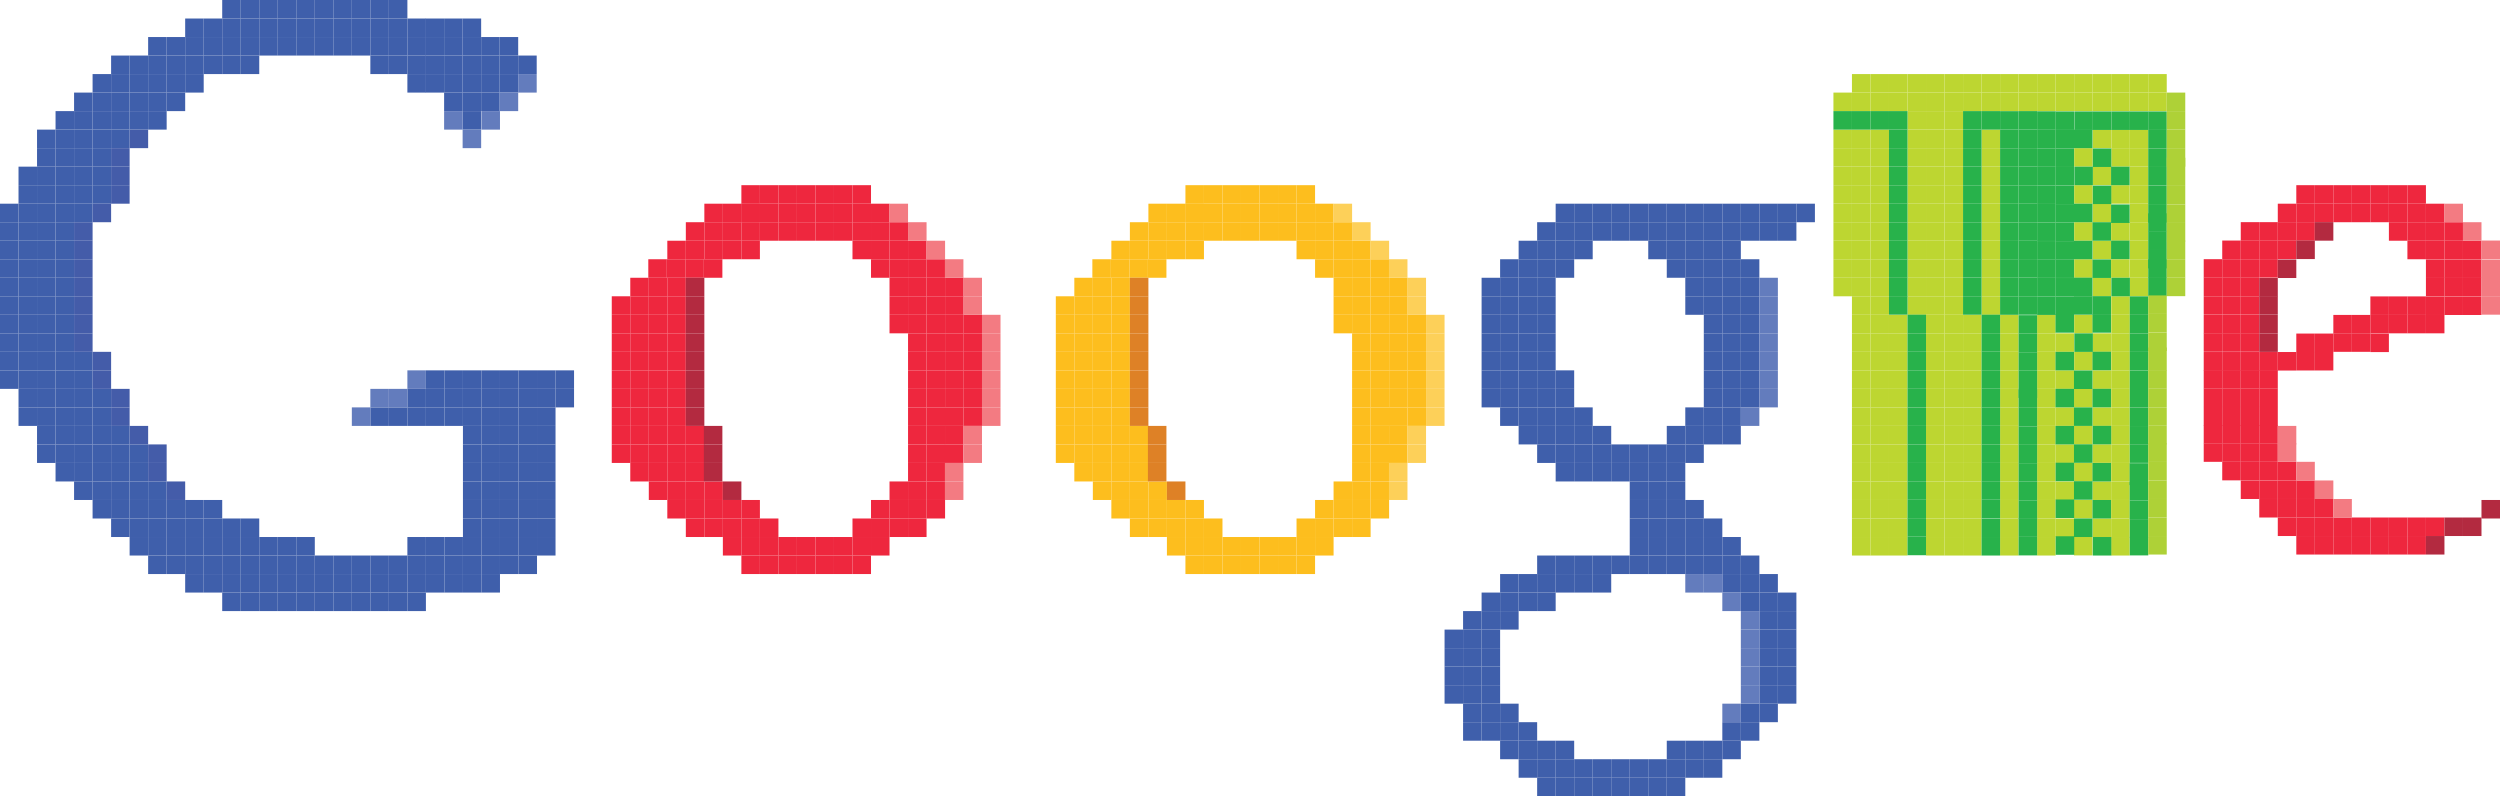 <svg xmlns="http://www.w3.org/2000/svg" width="405.02" height="129" viewBox="0 0 405.02 129"><defs><style>.cls-1{fill:#3f5fab;}.cls-2{fill:#445ca9;}.cls-3{fill:#637cbd;}.cls-4{fill:#ee273e;}.cls-5{fill:#b32a40;}.cls-6{fill:#f37b82;}.cls-7{fill:#fdbe1e;}.cls-8{fill:#de8126;}.cls-9{fill:#fdd059;}.cls-10{fill:#bdd631;}.cls-11{fill:#28b24b;}.cls-12{fill:#aed137;}</style></defs><title>google</title><g id="G"><rect class="cls-1" x="83.95" y="9" width="3" height="3"/><rect class="cls-1" x="80.95" y="12" width="3" height="3"/><rect class="cls-1" x="80.95" y="9" width="3" height="3"/><rect class="cls-1" x="77.95" y="12" width="3" height="3"/><rect class="cls-1" x="77.95" y="15" width="3" height="3"/><rect class="cls-1" x="74.95" y="18" width="3" height="3"/><rect class="cls-1" x="74.95" y="15" width="3" height="3"/><rect class="cls-1" x="71.95" y="15" width="3" height="3"/><rect class="cls-1" x="71.95" y="12" width="3" height="3"/><rect class="cls-1" x="74.95" y="12" width="3" height="3"/><rect class="cls-1" x="77.95" y="9" width="3" height="3"/><rect class="cls-1" x="80.95" y="6" width="3" height="3"/><rect class="cls-1" x="77.95" y="6" width="3" height="3"/><rect class="cls-1" x="74.95" y="9" width="3" height="3"/><rect class="cls-1" x="66" y="12" width="3" height="3"/><rect class="cls-1" x="68.95" y="12" width="3" height="3"/><rect class="cls-1" x="71.95" y="9" width="3" height="3"/><rect class="cls-1" x="74.95" y="6" width="3" height="3"/><rect class="cls-1" x="74.95" y="3" width="3" height="3"/><rect class="cls-1" x="71.95" y="3" width="3" height="3"/><rect class="cls-1" x="71.95" y="6" width="3" height="3"/><rect class="cls-1" x="68.95" y="9" width="3" height="3"/><rect class="cls-1" x="68.95" y="6" width="3" height="3"/><rect class="cls-1" x="68.95" y="3" width="3" height="3"/><rect class="cls-1" x="66" y="3" width="3" height="3"/><rect class="cls-1" x="66" y="6" width="3" height="3"/><rect class="cls-1" x="66" y="9" width="3" height="3"/><rect class="cls-1" x="63" y="9" width="3" height="3"/><rect class="cls-1" x="60" y="9" width="3" height="3"/><rect class="cls-1" x="60" y="6" width="3" height="3"/><rect class="cls-1" x="60" y="3" width="3" height="3"/><rect class="cls-1" x="60" width="3" height="3"/><rect class="cls-1" x="63" y="6" width="3" height="3"/><rect class="cls-1" x="63" y="3" width="3" height="3"/><rect class="cls-1" x="63" width="3" height="3"/><rect class="cls-1" x="57" y="6" width="3" height="3"/><rect class="cls-1" x="57" y="3" width="3" height="3"/><rect class="cls-1" x="57" width="3" height="3"/><rect class="cls-1" x="54" y="6" width="3" height="3"/><rect class="cls-1" x="54" y="3" width="3" height="3"/><rect class="cls-1" x="54" width="3" height="3"/><rect class="cls-1" x="51" y="6" width="3" height="3"/><rect class="cls-1" x="51" y="3" width="3" height="3"/><rect class="cls-1" x="51" width="3" height="3"/><rect class="cls-1" x="48" y="6" width="3" height="3"/><rect class="cls-1" x="48" y="3" width="3" height="3"/><rect class="cls-1" x="48" width="3" height="3"/><rect class="cls-1" x="45" y="6" width="3" height="3"/><rect class="cls-1" x="45" y="3" width="3" height="3"/><rect class="cls-1" x="45" width="3" height="3"/><rect class="cls-1" x="42" y="6" width="3" height="3"/><rect class="cls-1" x="42" y="3" width="3" height="3"/><rect class="cls-1" x="42" width="3" height="3"/><rect class="cls-1" x="39" y="6" width="3" height="3"/><rect class="cls-1" x="39" y="3" width="3" height="3"/><rect class="cls-1" x="39" width="3" height="3"/><rect class="cls-1" x="36" y="6" width="3" height="3"/><rect class="cls-1" x="39" y="9" width="3" height="3"/><rect class="cls-1" x="36" y="9" width="3" height="3"/><rect class="cls-1" x="36" y="3" width="3" height="3"/><rect class="cls-1" x="36" width="3" height="3"/><rect class="cls-1" x="33" y="9" width="3" height="3"/><rect class="cls-1" x="33" y="6" width="3" height="3"/><rect class="cls-1" x="33" y="3" width="3" height="3"/><rect class="cls-1" x="30" y="9" width="3" height="3"/><rect class="cls-1" x="30" y="12" width="3" height="3"/><rect class="cls-1" x="30" y="6" width="3" height="3"/><rect class="cls-1" x="27" y="6" width="3" height="3"/><rect class="cls-1" x="24" y="6" width="3" height="3"/><rect class="cls-1" x="30" y="3" width="3" height="3"/><rect class="cls-1" x="27" y="12" width="3" height="3"/><rect class="cls-1" x="27" y="15" width="3" height="3"/><rect class="cls-1" x="27" y="9" width="3" height="3"/><rect class="cls-1" x="24" y="15" width="3" height="3"/><rect class="cls-1" x="24" y="12" width="3" height="3"/><rect class="cls-1" x="24" y="9" width="3" height="3"/><rect class="cls-1" x="21" y="15" width="3" height="3"/><rect class="cls-1" x="24" y="18" width="3" height="3"/><rect class="cls-1" x="21" y="18" width="3" height="3"/><rect class="cls-1" x="21" y="12" width="3" height="3"/><rect class="cls-1" x="21" y="9" width="3" height="3"/><rect class="cls-1" x="18" y="15" width="3" height="3"/><rect class="cls-1" x="18" y="12" width="3" height="3"/><rect class="cls-1" x="15" y="15" width="3" height="3"/><rect class="cls-1" x="12" y="15" width="3" height="3"/><rect class="cls-1" x="15" y="12" width="3" height="3"/><rect class="cls-1" x="18" y="18" width="3" height="3"/><rect class="cls-1" x="18" y="21" width="3" height="3"/><rect class="cls-1" x="15" y="21" width="3" height="3"/><rect class="cls-1" x="15" y="18" width="3" height="3"/><rect class="cls-1" x="12" y="21" width="3" height="3"/><rect class="cls-1" x="12" y="18" width="3" height="3"/><rect class="cls-1" x="9" y="21" width="3" height="3"/><rect class="cls-1" x="9" y="18" width="3" height="3"/><rect class="cls-1" x="15" y="24" width="3" height="3"/><rect class="cls-1" x="15" y="27" width="3" height="3"/><rect class="cls-1" x="12" y="27" width="3" height="3"/><rect class="cls-1" x="12" y="24" width="3" height="3"/><rect class="cls-1" x="9" y="27" width="3" height="3"/><rect class="cls-1" x="9" y="24" width="3" height="3"/><rect class="cls-1" x="6" y="27" width="3" height="3"/><rect class="cls-1" x="3" y="27" width="3" height="3"/><rect class="cls-1" x="6" y="24" width="3" height="3"/><rect class="cls-1" x="6" y="21" width="3" height="3"/><rect class="cls-1" x="15" y="30" width="3" height="3"/><rect class="cls-1" x="12" y="30" width="3" height="3"/><rect class="cls-1" x="12" y="33" width="3" height="3"/><rect class="cls-1" x="9" y="33" width="3" height="3"/><rect class="cls-1" x="9" y="30" width="3" height="3"/><rect class="cls-1" x="6" y="33" width="3" height="3"/><rect class="cls-1" x="6" y="30" width="3" height="3"/><rect class="cls-1" x="3" y="33" width="3" height="3"/><rect class="cls-1" y="33" width="3" height="3"/><rect class="cls-1" x="3" y="30" width="3" height="3"/><rect class="cls-1" x="9" y="36" width="3" height="3"/><rect class="cls-1" x="9" y="39" width="3" height="3"/><rect class="cls-1" x="6" y="39" width="3" height="3"/><rect class="cls-1" x="6" y="36" width="3" height="3"/><rect class="cls-1" x="3" y="39" width="3" height="3"/><rect class="cls-1" x="3" y="36" width="3" height="3"/><rect class="cls-1" y="39" width="3" height="3"/><rect class="cls-1" y="36" width="3" height="3"/><rect class="cls-1" x="9" y="42" width="3" height="3"/><rect class="cls-1" x="9" y="45" width="3" height="3"/><rect class="cls-1" x="6" y="45" width="3" height="3"/><rect class="cls-1" x="6" y="42" width="3" height="3"/><rect class="cls-1" x="3" y="45" width="3" height="3"/><rect class="cls-1" x="3" y="42" width="3" height="3"/><rect class="cls-1" y="45" width="3" height="3"/><rect class="cls-1" y="42" width="3" height="3"/><rect class="cls-1" x="9" y="48" width="3" height="3"/><rect class="cls-1" x="9" y="51" width="3" height="3"/><rect class="cls-1" x="6" y="51" width="3" height="3"/><rect class="cls-1" x="6" y="48" width="3" height="3"/><rect class="cls-1" x="3" y="51" width="3" height="3"/><rect class="cls-1" x="3" y="48" width="3" height="3"/><rect class="cls-1" y="51" width="3" height="3"/><rect class="cls-1" y="48" width="3" height="3"/><rect class="cls-1" x="12" y="57" width="3" height="3"/><rect class="cls-1" x="9" y="54" width="3" height="3"/><rect class="cls-1" x="9" y="57" width="3" height="3"/><rect class="cls-1" x="6" y="57" width="3" height="3"/><rect class="cls-1" x="6" y="54" width="3" height="3"/><rect class="cls-1" x="3" y="57" width="3" height="3"/><rect class="cls-1" x="3" y="54" width="3" height="3"/><rect class="cls-1" y="57" width="3" height="3"/><rect class="cls-1" y="54" width="3" height="3"/><rect class="cls-1" x="15" y="63" width="3" height="3"/><rect class="cls-1" x="12" y="60" width="3" height="3"/><rect class="cls-1" x="12" y="63" width="3" height="3"/><rect class="cls-1" x="9" y="63" width="3" height="3"/><rect class="cls-1" x="9" y="60" width="3" height="3"/><rect class="cls-1" x="6" y="63" width="3" height="3"/><rect class="cls-1" x="6" y="60" width="3" height="3"/><rect class="cls-1" x="3" y="63" width="3" height="3"/><rect class="cls-1" x="3" y="66" width="3" height="3"/><rect class="cls-1" x="3" y="60" width="3" height="3"/><rect class="cls-1" y="60" width="3" height="3"/><rect class="cls-1" x="18" y="69" width="3" height="3"/><rect class="cls-1" x="15" y="66" width="3" height="3"/><rect class="cls-1" x="15" y="69" width="3" height="3"/><rect class="cls-1" x="12" y="69" width="3" height="3"/><rect class="cls-1" x="12" y="66" width="3" height="3"/><rect class="cls-1" x="9" y="69" width="3" height="3"/><rect class="cls-1" x="9" y="66" width="3" height="3"/><rect class="cls-1" x="6" y="69" width="3" height="3"/><rect class="cls-1" x="6" y="66" width="3" height="3"/><rect class="cls-1" x="21" y="72" width="3" height="3"/><rect class="cls-1" x="21" y="75" width="3" height="3"/><rect class="cls-1" x="18" y="75" width="3" height="3"/><rect class="cls-1" x="18" y="72" width="3" height="3"/><rect class="cls-1" x="15" y="75" width="3" height="3"/><rect class="cls-1" x="15" y="72" width="3" height="3"/><rect class="cls-1" x="12" y="75" width="3" height="3"/><rect class="cls-1" x="12" y="78" width="3" height="3"/><rect class="cls-1" x="12" y="72" width="3" height="3"/><rect class="cls-1" x="6" y="72" width="3" height="3"/><rect class="cls-1" x="9" y="72" width="3" height="3"/><rect class="cls-1" x="9" y="75" width="3" height="3"/><rect class="cls-1" x="27" y="81" width="3" height="3"/><rect class="cls-1" x="24" y="78" width="3" height="3"/><rect class="cls-1" x="24" y="81" width="3" height="3"/><rect class="cls-1" x="21" y="81" width="3" height="3"/><rect class="cls-1" x="21" y="78" width="3" height="3"/><rect class="cls-1" x="18" y="81" width="3" height="3"/><rect class="cls-1" x="18" y="84" width="3" height="3"/><rect class="cls-1" x="18" y="78" width="3" height="3"/><rect class="cls-1" x="15" y="81" width="3" height="3"/><rect class="cls-1" x="15" y="78" width="3" height="3"/><rect class="cls-1" x="33" y="84" width="3" height="3"/><rect class="cls-1" x="36" y="84" width="3" height="3"/><rect class="cls-1" x="39" y="84" width="3" height="3"/><rect class="cls-1" x="39" y="87" width="3" height="3"/><rect class="cls-1" x="42" y="87" width="3" height="3"/><rect class="cls-1" x="45" y="87" width="3" height="3"/><rect class="cls-1" x="48" y="87" width="3" height="3"/><rect class="cls-1" x="36" y="87" width="3" height="3"/><rect class="cls-1" x="33" y="87" width="3" height="3"/><rect class="cls-1" x="30" y="84" width="3" height="3"/><rect class="cls-1" x="30" y="81" width="3" height="3"/><rect class="cls-1" x="33" y="81" width="3" height="3"/><rect class="cls-1" x="30" y="87" width="3" height="3"/><rect class="cls-1" x="27" y="87" width="3" height="3"/><rect class="cls-1" x="27" y="90" width="3" height="3"/><rect class="cls-1" x="24" y="90" width="3" height="3"/><rect class="cls-1" x="27" y="84" width="3" height="3"/><rect class="cls-1" x="24" y="87" width="3" height="3"/><rect class="cls-1" x="24" y="84" width="3" height="3"/><rect class="cls-1" x="21" y="87" width="3" height="3"/><rect class="cls-1" x="21" y="84" width="3" height="3"/><rect class="cls-1" x="42" y="90" width="3" height="3"/><rect class="cls-1" x="42" y="93" width="3" height="3"/><rect class="cls-1" x="39" y="90" width="3" height="3"/><rect class="cls-1" x="39" y="93" width="3" height="3"/><rect class="cls-1" x="36" y="93" width="3" height="3"/><rect class="cls-1" x="36" y="90" width="3" height="3"/><rect class="cls-1" x="33" y="93" width="3" height="3"/><rect class="cls-1" x="33" y="90" width="3" height="3"/><rect class="cls-1" x="30" y="93" width="3" height="3"/><rect class="cls-1" x="30" y="90" width="3" height="3"/><rect class="cls-1" x="57" y="90" width="3" height="3"/><rect class="cls-1" x="57" y="93" width="3" height="3"/><rect class="cls-1" x="54" y="90" width="3" height="3"/><rect class="cls-1" x="54" y="93" width="3" height="3"/><rect class="cls-1" x="51" y="93" width="3" height="3"/><rect class="cls-1" x="51" y="90" width="3" height="3"/><rect class="cls-1" x="48" y="93" width="3" height="3"/><rect class="cls-1" x="48" y="90" width="3" height="3"/><rect class="cls-1" x="45" y="93" width="3" height="3"/><rect class="cls-1" x="48" y="96" width="3" height="3"/><rect class="cls-1" x="45" y="96" width="3" height="3"/><rect class="cls-1" x="42" y="96" width="3" height="3"/><rect class="cls-1" x="39" y="96" width="3" height="3"/><rect class="cls-1" x="36" y="96" width="3" height="3"/><rect class="cls-1" x="63" y="96" width="3" height="3"/><rect class="cls-1" x="66" y="96" width="3" height="3"/><rect class="cls-1" x="60" y="96" width="3" height="3"/><rect class="cls-1" x="57" y="96" width="3" height="3"/><rect class="cls-1" x="54" y="96" width="3" height="3"/><rect class="cls-1" x="51" y="96" width="3" height="3"/><rect class="cls-1" x="45" y="90" width="3" height="3"/><rect class="cls-1" x="63" y="90" width="3" height="3"/><rect class="cls-1" x="63" y="93" width="3" height="3"/><rect class="cls-1" x="60" y="90" width="3" height="3"/><rect class="cls-1" x="60" y="93" width="3" height="3"/><rect class="cls-1" x="78" y="90" width="3" height="3"/><rect class="cls-1" x="78" y="93" width="3" height="3"/><rect class="cls-1" x="75" y="90" width="3" height="3"/><rect class="cls-1" x="75" y="93" width="3" height="3"/><rect class="cls-1" x="72" y="93" width="3" height="3"/><rect class="cls-1" x="72" y="90" width="3" height="3"/><rect class="cls-1" x="69" y="93" width="3" height="3"/><rect class="cls-1" x="69" y="90" width="3" height="3"/><rect class="cls-1" x="66" y="93" width="3" height="3"/><rect class="cls-1" x="66" y="90" width="3" height="3"/><rect class="cls-1" x="66" y="87" width="3" height="3"/><rect class="cls-1" x="75" y="87" width="3" height="3"/><rect class="cls-1" x="78" y="87" width="3" height="3"/><rect class="cls-1" x="72" y="87" width="3" height="3"/><rect class="cls-1" x="69" y="87" width="3" height="3"/><rect class="cls-1" x="87" y="81" width="3" height="3"/><rect class="cls-1" x="87" y="84" width="3" height="3"/><rect class="cls-1" x="84" y="81" width="3" height="3"/><rect class="cls-1" x="84" y="84" width="3" height="3"/><rect class="cls-1" x="81" y="84" width="3" height="3"/><rect class="cls-1" x="87" y="87" width="3" height="3"/><rect class="cls-1" x="84" y="87" width="3" height="3"/><rect class="cls-1" x="84" y="90" width="3" height="3"/><rect class="cls-1" x="81" y="90" width="3" height="3"/><rect class="cls-1" x="81" y="87" width="3" height="3"/><rect class="cls-1" x="81" y="81" width="3" height="3"/><rect class="cls-1" x="78" y="84" width="3" height="3"/><rect class="cls-1" x="78" y="81" width="3" height="3"/><rect class="cls-1" x="75" y="84" width="3" height="3"/><rect class="cls-1" x="75" y="81" width="3" height="3"/><rect class="cls-1" x="75" y="78" width="3" height="3"/><rect class="cls-1" x="84" y="78" width="3" height="3"/><rect class="cls-1" x="87" y="78" width="3" height="3"/><rect class="cls-1" x="81" y="78" width="3" height="3"/><rect class="cls-1" x="78" y="78" width="3" height="3"/><rect class="cls-1" x="87" y="72" width="3" height="3"/><rect class="cls-1" x="87" y="75" width="3" height="3"/><rect class="cls-1" x="84" y="72" width="3" height="3"/><rect class="cls-1" x="84" y="75" width="3" height="3"/><rect class="cls-1" x="81" y="75" width="3" height="3"/><rect class="cls-1" x="81" y="72" width="3" height="3"/><rect class="cls-1" x="78" y="75" width="3" height="3"/><rect class="cls-1" x="78" y="72" width="3" height="3"/><rect class="cls-1" x="75" y="75" width="3" height="3"/><rect class="cls-1" x="75" y="72" width="3" height="3"/><rect class="cls-1" x="75" y="69" width="3" height="3"/><rect class="cls-1" x="84" y="69" width="3" height="3"/><rect class="cls-1" x="87" y="69" width="3" height="3"/><rect class="cls-1" x="81" y="69" width="3" height="3"/><rect class="cls-1" x="78" y="69" width="3" height="3"/><rect class="cls-1" x="87" y="63" width="3" height="3"/><rect class="cls-1" x="87" y="66" width="3" height="3"/><rect class="cls-1" x="84" y="63" width="3" height="3"/><rect class="cls-1" x="84" y="66" width="3" height="3"/><rect class="cls-1" x="81" y="66" width="3" height="3"/><rect class="cls-1" x="81" y="63" width="3" height="3"/><rect class="cls-1" x="78" y="66" width="3" height="3"/><rect class="cls-1" x="78" y="63" width="3" height="3"/><rect class="cls-1" x="75" y="66" width="3" height="3"/><rect class="cls-1" x="75" y="63" width="3" height="3"/><rect class="cls-1" x="75" y="60" width="3" height="3"/><rect class="cls-1" x="84" y="60" width="3" height="3"/><rect class="cls-1" x="87" y="60" width="3" height="3"/><rect class="cls-1" x="90" y="60" width="3" height="3"/><rect class="cls-1" x="90" y="63" width="3" height="3"/><rect class="cls-1" x="81" y="60" width="3" height="3"/><rect class="cls-1" x="78" y="60" width="3" height="3"/><rect class="cls-1" x="72" y="66" width="3" height="3"/><rect class="cls-1" x="72" y="63" width="3" height="3"/><rect class="cls-1" x="69" y="66" width="3" height="3"/><rect class="cls-1" x="69" y="63" width="3" height="3"/><rect class="cls-1" x="66" y="66" width="3" height="3"/><rect class="cls-1" x="63" y="66" width="3" height="3"/><rect class="cls-1" x="60" y="66" width="3" height="3"/><rect class="cls-1" x="66" y="63" width="3" height="3"/><rect class="cls-1" x="72" y="60" width="3" height="3"/><rect class="cls-1" x="69" y="60" width="3" height="3"/><rect class="cls-1" x="18" y="9" width="3" height="3"/><rect class="cls-2" x="21" y="21" width="3" height="3"/><rect class="cls-2" x="18" y="24" width="3" height="3"/><rect class="cls-2" x="18" y="27" width="3" height="3"/><rect class="cls-2" x="18" y="30" width="3" height="3"/><rect class="cls-2" x="15" y="33" width="3" height="3"/><rect class="cls-2" x="12" y="36" width="3" height="3"/><rect class="cls-2" x="12" y="39" width="3" height="3"/><rect class="cls-2" x="12" y="42" width="3" height="3"/><rect class="cls-2" x="12" y="45" width="3" height="3"/><rect class="cls-2" x="12" y="48" width="3" height="3"/><rect class="cls-2" x="12" y="51" width="3" height="3"/><rect class="cls-2" x="12" y="54" width="3" height="3"/><rect class="cls-2" x="15" y="57" width="3" height="3"/><rect class="cls-2" x="15" y="60" width="3" height="3"/><rect class="cls-2" x="18" y="63" width="3" height="3"/><rect class="cls-2" x="18" y="66" width="3" height="3"/><rect class="cls-2" x="21" y="69" width="3" height="3"/><rect class="cls-2" x="24" y="72" width="3" height="3"/><rect class="cls-2" x="24" y="75" width="3" height="3"/><rect class="cls-2" x="27" y="78" width="3" height="3"/><rect class="cls-3" x="83.95" y="12" width="3" height="3"/><rect class="cls-3" x="80.95" y="15" width="3" height="3"/><rect class="cls-3" x="78" y="18" width="3" height="3"/><rect class="cls-3" x="74.95" y="21" width="3" height="3"/><rect class="cls-3" x="66" y="60" width="3" height="3"/><rect class="cls-3" x="60" y="63" width="3" height="3"/><rect class="cls-3" x="63" y="63" width="3" height="3"/><rect class="cls-3" x="57" y="66" width="3" height="3"/><rect class="cls-3" x="71.95" y="18" width="3" height="3"/></g><g id="O"><rect class="cls-4" x="120.11" y="30" width="3" height="3"/><rect class="cls-4" x="123.11" y="30" width="3" height="3"/><rect class="cls-4" x="126.11" y="30" width="3" height="3"/><rect class="cls-4" x="129.11" y="30" width="3" height="3"/><rect class="cls-4" x="132.11" y="30" width="3" height="3"/><rect class="cls-4" x="135.11" y="30" width="3" height="3"/><rect class="cls-4" x="138.11" y="30" width="3" height="3"/><rect class="cls-4" x="120.11" y="33" width="3" height="3"/><rect class="cls-4" x="123.11" y="33" width="3" height="3"/><rect class="cls-4" x="126.11" y="33" width="3" height="3"/><rect class="cls-4" x="129.11" y="33" width="3" height="3"/><rect class="cls-4" x="132.11" y="33" width="3" height="3"/><rect class="cls-4" x="135.11" y="33" width="3" height="3"/><rect class="cls-4" x="138.11" y="33" width="3" height="3"/><rect class="cls-4" x="141.11" y="33" width="3" height="3"/><rect class="cls-4" x="123.11" y="36" width="3" height="3"/><rect class="cls-4" x="126.11" y="36" width="3" height="3"/><rect class="cls-4" x="129.11" y="36" width="3" height="3"/><rect class="cls-4" x="114.11" y="33" width="3" height="3"/><rect class="cls-4" x="117.11" y="33" width="3" height="3"/><rect class="cls-4" x="120.11" y="33" width="3" height="3"/><rect class="cls-4" x="111.11" y="36" width="3" height="3"/><rect class="cls-4" x="105.03" y="42" width="3" height="3"/><rect class="cls-4" x="108.11" y="39" width="3" height="3"/><rect class="cls-4" x="111.11" y="39" width="3" height="3"/><rect class="cls-4" x="114.11" y="36" width="3" height="3"/><rect class="cls-4" x="117.11" y="36" width="3" height="3"/><rect class="cls-4" x="120.11" y="36" width="3" height="3"/><rect class="cls-4" x="114.11" y="39" width="3" height="3"/><rect class="cls-4" x="117.11" y="39" width="3" height="3"/><rect class="cls-4" x="120.11" y="39" width="3" height="3"/><rect class="cls-4" x="108.03" y="42" width="3" height="3"/><rect class="cls-4" x="111.03" y="42" width="3" height="3"/><rect class="cls-4" x="114.03" y="42" width="3" height="3"/><rect class="cls-4" x="102.11" y="45" width="3" height="3"/><rect class="cls-4" x="105.11" y="45" width="3" height="3"/><rect class="cls-4" x="108.11" y="45" width="3" height="3"/><rect class="cls-4" x="132.11" y="36" width="3" height="3"/><rect class="cls-4" x="135.11" y="36" width="3" height="3"/><rect class="cls-4" x="138.11" y="36" width="3" height="3"/><rect class="cls-4" x="141.11" y="36" width="3" height="3"/><rect class="cls-4" x="144.11" y="36" width="3" height="3"/><rect class="cls-4" x="141.11" y="39" width="3" height="3"/><rect class="cls-4" x="138.11" y="39" width="3" height="3"/><rect class="cls-4" x="141.11" y="42" width="3" height="3"/><rect class="cls-4" x="144.11" y="42" width="3" height="3"/><rect class="cls-4" x="144.11" y="39" width="3" height="3"/><rect class="cls-4" x="147.11" y="39" width="3" height="3"/><rect class="cls-4" x="147.11" y="45" width="3" height="3"/><rect class="cls-4" x="147.11" y="42" width="3" height="3"/><rect class="cls-4" x="150.11" y="42" width="3" height="3"/><rect class="cls-4" x="144.11" y="45" width="3" height="3"/><rect class="cls-4" x="144.11" y="48" width="3" height="3"/><rect class="cls-4" x="147.11" y="48" width="3" height="3"/><rect class="cls-4" x="150.11" y="48" width="3" height="3"/><rect class="cls-4" x="150.11" y="45" width="3" height="3"/><rect class="cls-4" x="153.11" y="45" width="3" height="3"/><rect class="cls-4" x="153.11" y="48" width="3" height="3"/><rect class="cls-4" x="147.11" y="51" width="3" height="3"/><rect class="cls-4" x="144.11" y="51" width="3" height="3"/><rect class="cls-4" x="147.11" y="54" width="3" height="3"/><rect class="cls-4" x="150.11" y="54" width="3" height="3"/><rect class="cls-4" x="150.11" y="51" width="3" height="3"/><rect class="cls-4" x="153.11" y="54" width="3" height="3"/><rect class="cls-4" x="153.11" y="51" width="3" height="3"/><rect class="cls-4" x="147.11" y="57" width="3" height="3"/><rect class="cls-4" x="147.11" y="60" width="3" height="3"/><rect class="cls-4" x="150.11" y="60" width="3" height="3"/><rect class="cls-4" x="150.11" y="57" width="3" height="3"/><rect class="cls-4" x="153.11" y="57" width="3" height="3"/><rect class="cls-4" x="153.11" y="60" width="3" height="3"/><rect class="cls-4" x="147.11" y="63" width="3" height="3"/><rect class="cls-4" x="147.11" y="66" width="3" height="3"/><rect class="cls-4" x="150.11" y="66" width="3" height="3"/><rect class="cls-4" x="150.11" y="63" width="3" height="3"/><rect class="cls-4" x="147.11" y="69" width="3" height="3"/><rect class="cls-4" x="150.11" y="69" width="3" height="3"/><rect class="cls-4" x="147.11" y="72" width="3" height="3"/><rect class="cls-4" x="147.11" y="75" width="3" height="3"/><rect class="cls-4" x="150.11" y="75" width="3" height="3"/><rect class="cls-4" x="150.11" y="72" width="3" height="3"/><rect class="cls-4" x="147.11" y="78" width="3" height="3"/><rect class="cls-4" x="147.11" y="81" width="3" height="3"/><rect class="cls-4" x="144.11" y="78" width="3" height="3"/><rect class="cls-4" x="144.11" y="81" width="3" height="3"/><rect class="cls-4" x="144.11" y="84" width="3" height="3"/><rect class="cls-4" x="147.11" y="84" width="3" height="3"/><rect class="cls-4" x="138.11" y="84" width="3" height="3"/><rect class="cls-4" x="141.11" y="84" width="3" height="3"/><rect class="cls-4" x="138.11" y="87" width="3" height="3"/><rect class="cls-4" x="141.11" y="87" width="3" height="3"/><rect class="cls-4" x="132.11" y="87" width="3" height="3"/><rect class="cls-4" x="135.11" y="87" width="3" height="3"/><rect class="cls-4" x="135.11" y="90" width="3" height="3"/><rect class="cls-4" x="138.11" y="90" width="3" height="3"/><rect class="cls-4" x="129.11" y="90" width="3" height="3"/><rect class="cls-4" x="132.11" y="90" width="3" height="3"/><rect class="cls-4" x="123.11" y="87" width="3" height="3"/><rect class="cls-4" x="123.11" y="84" width="3" height="3"/><rect class="cls-4" x="120.11" y="81" width="3" height="3"/><rect class="cls-4" x="117.11" y="81" width="3" height="3"/><rect class="cls-4" x="126.11" y="87" width="3" height="3"/><rect class="cls-4" x="129.11" y="87" width="3" height="3"/><rect class="cls-4" x="126.11" y="90" width="3" height="3"/><rect class="cls-4" x="120.11" y="90" width="3" height="3"/><rect class="cls-4" x="123.11" y="90" width="3" height="3"/><rect class="cls-4" x="117.11" y="84" width="3" height="3"/><rect class="cls-4" x="120.11" y="84" width="3" height="3"/><rect class="cls-4" x="120.11" y="87" width="3" height="3"/><rect class="cls-4" x="117.11" y="87" width="3" height="3"/><rect class="cls-4" x="114.11" y="78" width="3" height="3"/><rect class="cls-4" x="114.11" y="81" width="3" height="3"/><rect class="cls-4" x="114.11" y="84" width="3" height="3"/><rect class="cls-4" x="111.11" y="78" width="3" height="3"/><rect class="cls-4" x="111.11" y="81" width="3" height="3"/><rect class="cls-4" x="111.11" y="84" width="3" height="3"/><rect class="cls-4" x="111.11" y="69" width="3" height="3"/><rect class="cls-4" x="111.11" y="72" width="3" height="3"/><rect class="cls-4" x="111.11" y="75" width="3" height="3"/><rect class="cls-4" x="108.11" y="69" width="3" height="3"/><rect class="cls-4" x="108.11" y="72" width="3" height="3"/><rect class="cls-4" x="105.11" y="69" width="3" height="3"/><rect class="cls-4" x="105.11" y="72" width="3" height="3"/><rect class="cls-4" x="102.11" y="69" width="3" height="3"/><rect class="cls-4" x="102.11" y="72" width="3" height="3"/><rect class="cls-4" x="99.11" y="69" width="3" height="3"/><rect class="cls-4" x="99.11" y="72" width="3" height="3"/><rect class="cls-4" x="108.11" y="63" width="3" height="3"/><rect class="cls-4" x="108.11" y="66" width="3" height="3"/><rect class="cls-4" x="105.11" y="63" width="3" height="3"/><rect class="cls-4" x="105.11" y="66" width="3" height="3"/><rect class="cls-4" x="102.11" y="63" width="3" height="3"/><rect class="cls-4" x="102.11" y="66" width="3" height="3"/><rect class="cls-4" x="99.11" y="63" width="3" height="3"/><rect class="cls-4" x="99.11" y="66" width="3" height="3"/><rect class="cls-4" x="108.11" y="57" width="3" height="3"/><rect class="cls-4" x="108.11" y="60" width="3" height="3"/><rect class="cls-4" x="105.11" y="57" width="3" height="3"/><rect class="cls-4" x="105.11" y="60" width="3" height="3"/><rect class="cls-4" x="102.11" y="57" width="3" height="3"/><rect class="cls-4" x="102.11" y="60" width="3" height="3"/><rect class="cls-4" x="99.11" y="57" width="3" height="3"/><rect class="cls-4" x="99.11" y="60" width="3" height="3"/><rect class="cls-4" x="108.11" y="54" width="3" height="3"/><rect class="cls-4" x="105.11" y="54" width="3" height="3"/><rect class="cls-4" x="102.11" y="54" width="3" height="3"/><rect class="cls-4" x="99.11" y="54" width="3" height="3"/><rect class="cls-4" x="108.11" y="48" width="3" height="3"/><rect class="cls-4" x="108.11" y="51" width="3" height="3"/><rect class="cls-4" x="105.11" y="48" width="3" height="3"/><rect class="cls-4" x="105.11" y="51" width="3" height="3"/><rect class="cls-4" x="102.11" y="48" width="3" height="3"/><rect class="cls-4" x="102.11" y="51" width="3" height="3"/><rect class="cls-4" x="99.11" y="48" width="3" height="3"/><rect class="cls-4" x="99.11" y="51" width="3" height="3"/><rect class="cls-4" x="108.11" y="78" width="3" height="3"/><rect class="cls-4" x="105.11" y="78" width="3" height="3"/><rect class="cls-4" x="105.11" y="75" width="3" height="3"/><rect class="cls-4" x="102.11" y="75" width="3" height="3"/><rect class="cls-4" x="108.11" y="81" width="3" height="3"/><rect class="cls-4" x="108.11" y="75" width="3" height="3"/><rect class="cls-4" x="141.11" y="81" width="3" height="3"/><rect class="cls-4" x="150.11" y="81" width="3" height="3"/><rect class="cls-4" x="150.11" y="78" width="3" height="3"/><rect class="cls-4" x="153.11" y="63" width="3" height="3"/><rect class="cls-4" x="156.09" y="54" width="3" height="3"/><rect class="cls-4" x="156.09" y="51" width="3" height="3"/><rect class="cls-4" x="156.09" y="57" width="3" height="3"/><rect class="cls-4" x="156.09" y="60" width="3" height="3"/><rect class="cls-4" x="156.09" y="63" width="3" height="3"/><rect class="cls-4" x="156.09" y="66" width="3" height="3"/><rect class="cls-4" x="153.09" y="66" width="3" height="3"/><rect class="cls-4" x="153.1" y="69" width="3" height="3"/><rect class="cls-4" x="153.08" y="72" width="3" height="3"/><rect class="cls-5" x="111.11" y="45" width="3" height="3"/><rect class="cls-5" x="111.11" y="48" width="3" height="3"/><rect class="cls-5" x="111.11" y="51" width="3" height="3"/><rect class="cls-5" x="111.11" y="54" width="3" height="3"/><rect class="cls-5" x="111.11" y="57" width="3" height="3"/><rect class="cls-5" x="111.11" y="60" width="3" height="3"/><rect class="cls-5" x="111.11" y="63" width="3" height="3"/><rect class="cls-5" x="111.11" y="66" width="3" height="3"/><rect class="cls-5" x="114.03" y="69" width="3" height="3"/><rect class="cls-5" x="114.03" y="72" width="3" height="3"/><rect class="cls-5" x="114.03" y="75" width="3" height="3"/><rect class="cls-5" x="117.11" y="78" width="3" height="3"/><rect class="cls-6" x="144.11" y="33" width="3" height="3"/><rect class="cls-6" x="147.11" y="36" width="3" height="3"/><rect class="cls-6" x="150.11" y="39" width="3" height="3"/><rect class="cls-6" x="153.08" y="42" width="3" height="3"/><rect class="cls-6" x="156.09" y="45" width="3" height="3"/><rect class="cls-6" x="156.09" y="48" width="3" height="3"/><rect class="cls-6" x="159.09" y="51" width="3" height="3"/><rect class="cls-6" x="159.09" y="54" width="3" height="3"/><rect class="cls-6" x="159.09" y="57" width="3" height="3"/><rect class="cls-6" x="159.09" y="60" width="3" height="3"/><rect class="cls-6" x="159.09" y="63" width="3" height="3"/><rect class="cls-6" x="159.09" y="66" width="3" height="3"/><rect class="cls-6" x="156.09" y="69" width="3" height="3"/><rect class="cls-6" x="156.09" y="72" width="3" height="3"/><rect class="cls-6" x="153.08" y="75" width="3" height="3"/><rect class="cls-6" x="153.08" y="78" width="3" height="3"/></g><g id="O2"><rect class="cls-7" x="192.05" y="30" width="3" height="3"/><rect class="cls-7" x="195.05" y="30" width="3" height="3"/><rect class="cls-7" x="198.05" y="30" width="3" height="3"/><rect class="cls-7" x="201.05" y="30" width="3" height="3"/><rect class="cls-7" x="204.05" y="30" width="3" height="3"/><rect class="cls-7" x="207.05" y="30" width="3" height="3"/><rect class="cls-7" x="210.05" y="30" width="3" height="3"/><rect class="cls-7" x="192.05" y="33" width="3" height="3"/><rect class="cls-7" x="195.05" y="33" width="3" height="3"/><rect class="cls-7" x="198.05" y="33" width="3" height="3"/><rect class="cls-7" x="201.05" y="33" width="3" height="3"/><rect class="cls-7" x="204.05" y="33" width="3" height="3"/><rect class="cls-7" x="207.05" y="33" width="3" height="3"/><rect class="cls-7" x="210.05" y="33" width="3" height="3"/><rect class="cls-7" x="213.05" y="33" width="3" height="3"/><rect class="cls-7" x="195.05" y="36" width="3" height="3"/><rect class="cls-7" x="198.05" y="36" width="3" height="3"/><rect class="cls-7" x="201.05" y="36" width="3" height="3"/><rect class="cls-7" x="186.05" y="33" width="3" height="3"/><rect class="cls-7" x="189.05" y="33" width="3" height="3"/><rect class="cls-7" x="192.05" y="33" width="3" height="3"/><rect class="cls-7" x="183.05" y="36" width="3" height="3"/><rect class="cls-7" x="176.97" y="42" width="3" height="3"/><rect class="cls-7" x="180.05" y="39" width="3" height="3"/><rect class="cls-7" x="183.05" y="39" width="3" height="3"/><rect class="cls-7" x="186.05" y="36" width="3" height="3"/><rect class="cls-7" x="189.05" y="36" width="3" height="3"/><rect class="cls-7" x="192.05" y="36" width="3" height="3"/><rect class="cls-7" x="186.05" y="39" width="3" height="3"/><rect class="cls-7" x="189.05" y="39" width="3" height="3"/><rect class="cls-7" x="192.05" y="39" width="3" height="3"/><rect class="cls-7" x="179.97" y="42" width="3" height="3"/><rect class="cls-7" x="182.97" y="42" width="3" height="3"/><rect class="cls-7" x="185.97" y="42" width="3" height="3"/><rect class="cls-7" x="174.05" y="45" width="3" height="3"/><rect class="cls-7" x="177.05" y="45" width="3" height="3"/><rect class="cls-7" x="180.05" y="45" width="3" height="3"/><rect class="cls-7" x="204.05" y="36" width="3" height="3"/><rect class="cls-7" x="207.05" y="36" width="3" height="3"/><rect class="cls-7" x="210.05" y="36" width="3" height="3"/><rect class="cls-7" x="213.05" y="36" width="3" height="3"/><rect class="cls-7" x="216.05" y="36" width="3" height="3"/><rect class="cls-7" x="213.05" y="39" width="3" height="3"/><rect class="cls-7" x="210.05" y="39" width="3" height="3"/><rect class="cls-7" x="213.05" y="42" width="3" height="3"/><rect class="cls-7" x="216.05" y="42" width="3" height="3"/><rect class="cls-7" x="216.05" y="39" width="3" height="3"/><rect class="cls-7" x="219.05" y="39" width="3" height="3"/><rect class="cls-7" x="219.05" y="45" width="3" height="3"/><rect class="cls-7" x="219.05" y="42" width="3" height="3"/><rect class="cls-7" x="222.05" y="42" width="3" height="3"/><rect class="cls-7" x="216.05" y="45" width="3" height="3"/><rect class="cls-7" x="216.05" y="48" width="3" height="3"/><rect class="cls-7" x="219.05" y="48" width="3" height="3"/><rect class="cls-7" x="222.05" y="48" width="3" height="3"/><rect class="cls-7" x="222.05" y="45" width="3" height="3"/><rect class="cls-7" x="225.05" y="45" width="3" height="3"/><rect class="cls-7" x="225.05" y="48" width="3" height="3"/><rect class="cls-7" x="219.05" y="51" width="3" height="3"/><rect class="cls-7" x="216.05" y="51" width="3" height="3"/><rect class="cls-7" x="219.05" y="54" width="3" height="3"/><rect class="cls-7" x="222.05" y="54" width="3" height="3"/><rect class="cls-7" x="222.05" y="51" width="3" height="3"/><rect class="cls-7" x="225.05" y="54" width="3" height="3"/><rect class="cls-7" x="225.05" y="51" width="3" height="3"/><rect class="cls-7" x="219.05" y="57" width="3" height="3"/><rect class="cls-7" x="219.05" y="60" width="3" height="3"/><rect class="cls-7" x="222.05" y="60" width="3" height="3"/><rect class="cls-7" x="222.05" y="57" width="3" height="3"/><rect class="cls-7" x="225.05" y="57" width="3" height="3"/><rect class="cls-7" x="225.05" y="60" width="3" height="3"/><rect class="cls-7" x="219.05" y="63" width="3" height="3"/><rect class="cls-7" x="219.05" y="66" width="3" height="3"/><rect class="cls-7" x="222.05" y="66" width="3" height="3"/><rect class="cls-7" x="222.05" y="63" width="3" height="3"/><rect class="cls-7" x="219.05" y="69" width="3" height="3"/><rect class="cls-7" x="222.05" y="69" width="3" height="3"/><rect class="cls-7" x="219.05" y="72" width="3" height="3"/><rect class="cls-7" x="219.05" y="75" width="3" height="3"/><rect class="cls-7" x="222.05" y="75" width="3" height="3"/><rect class="cls-7" x="222.05" y="72" width="3" height="3"/><rect class="cls-7" x="219.05" y="78" width="3" height="3"/><rect class="cls-7" x="219.05" y="81" width="3" height="3"/><rect class="cls-7" x="216.05" y="78" width="3" height="3"/><rect class="cls-7" x="216.05" y="81" width="3" height="3"/><rect class="cls-7" x="216.05" y="84" width="3" height="3"/><rect class="cls-7" x="219.05" y="84" width="3" height="3"/><rect class="cls-7" x="210.05" y="84" width="3" height="3"/><rect class="cls-7" x="213.05" y="84" width="3" height="3"/><rect class="cls-7" x="210.05" y="87" width="3" height="3"/><rect class="cls-7" x="213.05" y="87" width="3" height="3"/><rect class="cls-7" x="204.05" y="87" width="3" height="3"/><rect class="cls-7" x="207.05" y="87" width="3" height="3"/><rect class="cls-7" x="207.05" y="90" width="3" height="3"/><rect class="cls-7" x="210.05" y="90" width="3" height="3"/><rect class="cls-7" x="201.05" y="90" width="3" height="3"/><rect class="cls-7" x="204.05" y="90" width="3" height="3"/><rect class="cls-7" x="195.05" y="87" width="3" height="3"/><rect class="cls-7" x="195.05" y="84" width="3" height="3"/><rect class="cls-7" x="192.05" y="81" width="3" height="3"/><rect class="cls-7" x="189.05" y="81" width="3" height="3"/><rect class="cls-7" x="198.05" y="87" width="3" height="3"/><rect class="cls-7" x="201.05" y="87" width="3" height="3"/><rect class="cls-7" x="198.05" y="90" width="3" height="3"/><rect class="cls-7" x="192.05" y="90" width="3" height="3"/><rect class="cls-7" x="195.05" y="90" width="3" height="3"/><rect class="cls-7" x="189.05" y="84" width="3" height="3"/><rect class="cls-7" x="192.05" y="84" width="3" height="3"/><rect class="cls-7" x="192.05" y="87" width="3" height="3"/><rect class="cls-7" x="189.05" y="87" width="3" height="3"/><rect class="cls-7" x="186.05" y="78" width="3" height="3"/><rect class="cls-7" x="186.05" y="81" width="3" height="3"/><rect class="cls-7" x="186.05" y="84" width="3" height="3"/><rect class="cls-7" x="183.05" y="78" width="3" height="3"/><rect class="cls-7" x="183.05" y="81" width="3" height="3"/><rect class="cls-7" x="183.05" y="84" width="3" height="3"/><rect class="cls-7" x="183.05" y="69" width="3" height="3"/><rect class="cls-7" x="183.05" y="72" width="3" height="3"/><rect class="cls-7" x="183.05" y="75" width="3" height="3"/><rect class="cls-7" x="180.05" y="69" width="3" height="3"/><rect class="cls-7" x="180.05" y="72" width="3" height="3"/><rect class="cls-7" x="177.05" y="69" width="3" height="3"/><rect class="cls-7" x="177.05" y="72" width="3" height="3"/><rect class="cls-7" x="174.05" y="69" width="3" height="3"/><rect class="cls-7" x="174.05" y="72" width="3" height="3"/><rect class="cls-7" x="171.05" y="69" width="3" height="3"/><rect class="cls-7" x="171.05" y="72" width="3" height="3"/><rect class="cls-7" x="180.05" y="63" width="3" height="3"/><rect class="cls-7" x="180.05" y="66" width="3" height="3"/><rect class="cls-7" x="177.05" y="63" width="3" height="3"/><rect class="cls-7" x="177.05" y="66" width="3" height="3"/><rect class="cls-7" x="174.05" y="63" width="3" height="3"/><rect class="cls-7" x="174.05" y="66" width="3" height="3"/><rect class="cls-7" x="171.05" y="63" width="3" height="3"/><rect class="cls-7" x="171.05" y="66" width="3" height="3"/><rect class="cls-7" x="180.05" y="57" width="3" height="3"/><rect class="cls-7" x="180.05" y="60" width="3" height="3"/><rect class="cls-7" x="177.05" y="57" width="3" height="3"/><rect class="cls-7" x="177.05" y="60" width="3" height="3"/><rect class="cls-7" x="174.05" y="57" width="3" height="3"/><rect class="cls-7" x="174.05" y="60" width="3" height="3"/><rect class="cls-7" x="171.05" y="57" width="3" height="3"/><rect class="cls-7" x="171.05" y="60" width="3" height="3"/><rect class="cls-7" x="180.05" y="54" width="3" height="3"/><rect class="cls-7" x="177.05" y="54" width="3" height="3"/><rect class="cls-7" x="174.05" y="54" width="3" height="3"/><rect class="cls-7" x="171.05" y="54" width="3" height="3"/><rect class="cls-7" x="180.05" y="48" width="3" height="3"/><rect class="cls-7" x="180.05" y="51" width="3" height="3"/><rect class="cls-7" x="177.05" y="48" width="3" height="3"/><rect class="cls-7" x="177.05" y="51" width="3" height="3"/><rect class="cls-7" x="174.05" y="48" width="3" height="3"/><rect class="cls-7" x="174.05" y="51" width="3" height="3"/><rect class="cls-7" x="171.05" y="48" width="3" height="3"/><rect class="cls-7" x="171.05" y="51" width="3" height="3"/><rect class="cls-7" x="180.05" y="78" width="3" height="3"/><rect class="cls-7" x="177.05" y="78" width="3" height="3"/><rect class="cls-7" x="177.05" y="75" width="3" height="3"/><rect class="cls-7" x="174.05" y="75" width="3" height="3"/><rect class="cls-7" x="180.05" y="81" width="3" height="3"/><rect class="cls-7" x="180.05" y="75" width="3" height="3"/><rect class="cls-7" x="213.05" y="81" width="3" height="3"/><rect class="cls-7" x="222.05" y="81" width="3" height="3"/><rect class="cls-7" x="222.05" y="78" width="3" height="3"/><rect class="cls-7" x="225.05" y="63" width="3" height="3"/><rect class="cls-7" x="228.03" y="54" width="3" height="3"/><rect class="cls-7" x="228.03" y="51" width="3" height="3"/><rect class="cls-7" x="228.03" y="57" width="3" height="3"/><rect class="cls-7" x="228.03" y="60" width="3" height="3"/><rect class="cls-7" x="228.03" y="63" width="3" height="3"/><rect class="cls-7" x="228.03" y="66" width="3" height="3"/><rect class="cls-7" x="225.03" y="66" width="3" height="3"/><rect class="cls-7" x="225.04" y="69" width="3" height="3"/><rect class="cls-7" x="225.02" y="72" width="3" height="3"/><rect class="cls-8" x="183.05" y="45" width="3" height="3"/><rect class="cls-8" x="183.05" y="48" width="3" height="3"/><rect class="cls-8" x="183.05" y="51" width="3" height="3"/><rect class="cls-8" x="183.05" y="54" width="3" height="3"/><rect class="cls-8" x="183.05" y="57" width="3" height="3"/><rect class="cls-8" x="183.05" y="60" width="3" height="3"/><rect class="cls-8" x="183.05" y="63" width="3" height="3"/><rect class="cls-8" x="183.05" y="66" width="3" height="3"/><rect class="cls-8" x="185.97" y="69" width="3" height="3"/><rect class="cls-8" x="185.97" y="72" width="3" height="3"/><rect class="cls-8" x="185.97" y="75" width="3" height="3"/><rect class="cls-8" x="189.05" y="78" width="3" height="3"/><rect class="cls-9" x="216.05" y="33" width="3" height="3"/><rect class="cls-9" x="219.05" y="36" width="3" height="3"/><rect class="cls-9" x="222.05" y="39" width="3" height="3"/><rect class="cls-9" x="225.02" y="42" width="3" height="3"/><rect class="cls-9" x="228.03" y="45" width="3" height="3"/><rect class="cls-9" x="228.03" y="48" width="3" height="3"/><rect class="cls-9" x="231.03" y="51" width="3" height="3"/><rect class="cls-9" x="231.03" y="54" width="3" height="3"/><rect class="cls-9" x="231.03" y="57" width="3" height="3"/><rect class="cls-9" x="231.03" y="60" width="3" height="3"/><rect class="cls-9" x="231.03" y="63" width="3" height="3"/><rect class="cls-9" x="231.03" y="66" width="3" height="3"/><rect class="cls-9" x="228.03" y="69" width="3" height="3"/><rect class="cls-9" x="228.03" y="72" width="3" height="3"/><rect class="cls-9" x="225.02" y="75" width="3" height="3"/><rect class="cls-9" x="225.02" y="78" width="3" height="3"/></g><g id="g-2" data-name="g"><rect class="cls-1" x="252.03" y="33" width="3" height="3"/><rect class="cls-1" x="255.03" y="33" width="3" height="3"/><rect class="cls-1" x="258.03" y="33" width="3" height="3"/><rect class="cls-1" x="261.03" y="33" width="3" height="3"/><rect class="cls-1" x="264.03" y="33" width="3" height="3"/><rect class="cls-1" x="267.03" y="33" width="3" height="3"/><rect class="cls-1" x="270.03" y="33" width="3" height="3"/><rect class="cls-1" x="273.03" y="33" width="3" height="3"/><rect class="cls-1" x="276.03" y="33" width="3" height="3"/><rect class="cls-1" x="279.03" y="33" width="3" height="3"/><rect class="cls-1" x="282.03" y="33" width="3" height="3"/><rect class="cls-1" x="285.03" y="33" width="3" height="3"/><rect class="cls-1" x="288.03" y="33" width="3" height="3"/><rect class="cls-1" x="291.03" y="33" width="3" height="3"/><rect class="cls-1" x="249.03" y="36" width="3" height="3"/><rect class="cls-1" x="252.03" y="36" width="3" height="3"/><rect class="cls-1" x="255.03" y="36" width="3" height="3"/><rect class="cls-1" x="258.03" y="36" width="3" height="3"/><rect class="cls-1" x="261.03" y="36" width="3" height="3"/><rect class="cls-1" x="264.03" y="36" width="3" height="3"/><rect class="cls-1" x="267.03" y="36" width="3" height="3"/><rect class="cls-1" x="270.03" y="36" width="3" height="3"/><rect class="cls-1" x="273.03" y="36" width="3" height="3"/><rect class="cls-1" x="276.03" y="36" width="3" height="3"/><rect class="cls-1" x="279.03" y="36" width="3" height="3"/><rect class="cls-1" x="282.03" y="36" width="3" height="3"/><rect class="cls-1" x="285.03" y="36" width="3" height="3"/><rect class="cls-1" x="288.03" y="36" width="3" height="3"/><rect class="cls-1" x="246.03" y="39" width="3" height="3"/><rect class="cls-1" x="249.03" y="39" width="3" height="3"/><rect class="cls-1" x="252.03" y="39" width="3" height="3"/><rect class="cls-1" x="255.03" y="39" width="3" height="3"/><rect class="cls-1" x="246.03" y="42" width="3" height="3"/><rect class="cls-1" x="243.03" y="42" width="3" height="3"/><rect class="cls-1" x="249.03" y="42" width="3" height="3"/><rect class="cls-1" x="252.03" y="42" width="3" height="3"/><rect class="cls-1" x="243.03" y="45" width="3" height="3"/><rect class="cls-1" x="246.03" y="45" width="3" height="3"/><rect class="cls-1" x="249.03" y="45" width="3" height="3"/><rect class="cls-1" x="243.03" y="48" width="3" height="3"/><rect class="cls-1" x="246.03" y="48" width="3" height="3"/><rect class="cls-1" x="249.03" y="48" width="3" height="3"/><rect class="cls-1" x="243.03" y="51" width="3" height="3"/><rect class="cls-1" x="246.03" y="51" width="3" height="3"/><rect class="cls-1" x="249.03" y="51" width="3" height="3"/><rect class="cls-1" x="243.03" y="54" width="3" height="3"/><rect class="cls-1" x="246.03" y="54" width="3" height="3"/><rect class="cls-1" x="249.03" y="54" width="3" height="3"/><rect class="cls-1" x="243.03" y="57" width="3" height="3"/><rect class="cls-1" x="246.03" y="57" width="3" height="3"/><rect class="cls-1" x="249.03" y="57" width="3" height="3"/><rect class="cls-1" x="243.03" y="60" width="3" height="3"/><rect class="cls-1" x="240.03" y="45" width="3" height="3"/><rect class="cls-1" x="240.03" y="48" width="3" height="3"/><rect class="cls-1" x="240.03" y="51" width="3" height="3"/><rect class="cls-1" x="240.03" y="54" width="3" height="3"/><rect class="cls-1" x="240.03" y="57" width="3" height="3"/><rect class="cls-1" x="240.03" y="60" width="3" height="3"/><rect class="cls-1" x="240.03" y="63" width="3" height="3"/><rect class="cls-1" x="246.03" y="60" width="3" height="3"/><rect class="cls-1" x="249.03" y="60" width="3" height="3"/><rect class="cls-1" x="243.03" y="63" width="3" height="3"/><rect class="cls-1" x="246.03" y="63" width="3" height="3"/><rect class="cls-1" x="249.03" y="63" width="3" height="3"/><rect class="cls-1" x="243.03" y="66" width="3" height="3"/><rect class="cls-1" x="246.03" y="66" width="3" height="3"/><rect class="cls-1" x="246.03" y="69" width="3" height="3"/><rect class="cls-1" x="249.03" y="66" width="3" height="3"/><rect class="cls-1" x="252.03" y="60" width="3" height="3"/><rect class="cls-1" x="252.03" y="63" width="3" height="3"/><rect class="cls-1" x="252.03" y="66" width="3" height="3"/><rect class="cls-1" x="252.03" y="69" width="3" height="3"/><rect class="cls-1" x="252.03" y="72" width="3" height="3"/><rect class="cls-1" x="252.03" y="75" width="3" height="3"/><rect class="cls-1" x="249.03" y="69" width="3" height="3"/><rect class="cls-1" x="249.03" y="72" width="3" height="3"/><rect class="cls-1" x="255.03" y="69" width="3" height="3"/><rect class="cls-1" x="255.03" y="66" width="3" height="3"/><rect class="cls-1" x="258.03" y="69" width="3" height="3"/><rect class="cls-1" x="258.03" y="72" width="3" height="3"/><rect class="cls-1" x="258.03" y="75" width="3" height="3"/><rect class="cls-1" x="255.03" y="72" width="3" height="3"/><rect class="cls-1" x="255.03" y="75" width="3" height="3"/><rect class="cls-1" x="249.03" y="90" width="3" height="3"/><rect class="cls-1" x="252.03" y="90" width="3" height="3"/><rect class="cls-1" x="261.03" y="72" width="3" height="3"/><rect class="cls-1" x="261.03" y="75" width="3" height="3"/><rect class="cls-1" x="267.03" y="72" width="3" height="3"/><rect class="cls-1" x="267.03" y="75" width="3" height="3"/><rect class="cls-1" x="264.03" y="72" width="3" height="3"/><rect class="cls-1" x="264.03" y="75" width="3" height="3"/><rect class="cls-1" x="270.03" y="39" width="3" height="3"/><rect class="cls-1" x="267.03" y="39" width="3" height="3"/><rect class="cls-1" x="273.03" y="39" width="3" height="3"/><rect class="cls-1" x="276.03" y="39" width="3" height="3"/><rect class="cls-1" x="279.03" y="39" width="3" height="3"/><rect class="cls-1" x="279.03" y="42" width="3" height="3"/><rect class="cls-1" x="282.03" y="42" width="3" height="3"/><rect class="cls-1" x="270.03" y="42" width="3" height="3"/><rect class="cls-1" x="273.03" y="42" width="3" height="3"/><rect class="cls-1" x="276.03" y="42" width="3" height="3"/><rect class="cls-1" x="279.03" y="45" width="3" height="3"/><rect class="cls-1" x="282.03" y="45" width="3" height="3"/><rect class="cls-1" x="273.03" y="45" width="3" height="3"/><rect class="cls-1" x="276.03" y="45" width="3" height="3"/><rect class="cls-1" x="279.03" y="48" width="3" height="3"/><rect class="cls-1" x="282.03" y="48" width="3" height="3"/><rect class="cls-1" x="273.03" y="48" width="3" height="3"/><rect class="cls-1" x="276.03" y="48" width="3" height="3"/><rect class="cls-1" x="279.03" y="51" width="3" height="3"/><rect class="cls-1" x="282.03" y="51" width="3" height="3"/><rect class="cls-1" x="276.03" y="51" width="3" height="3"/><rect class="cls-1" x="279.03" y="54" width="3" height="3"/><rect class="cls-1" x="282.03" y="54" width="3" height="3"/><rect class="cls-1" x="276.03" y="54" width="3" height="3"/><rect class="cls-1" x="279.03" y="57" width="3" height="3"/><rect class="cls-1" x="282.03" y="57" width="3" height="3"/><rect class="cls-1" x="276.03" y="57" width="3" height="3"/><rect class="cls-1" x="279.03" y="60" width="3" height="3"/><rect class="cls-1" x="282.03" y="60" width="3" height="3"/><rect class="cls-1" x="276.03" y="60" width="3" height="3"/><rect class="cls-1" x="279.03" y="63" width="3" height="3"/><rect class="cls-1" x="282.03" y="63" width="3" height="3"/><rect class="cls-1" x="276.03" y="63" width="3" height="3"/><rect class="cls-1" x="276.03" y="66" width="3" height="3"/><rect class="cls-1" x="279.03" y="66" width="3" height="3"/><rect class="cls-1" x="273.03" y="66" width="3" height="3"/><rect class="cls-1" x="276.03" y="69" width="3" height="3"/><rect class="cls-1" x="279.03" y="69" width="3" height="3"/><rect class="cls-1" x="273.03" y="69" width="3" height="3"/><rect class="cls-1" x="273.03" y="72" width="3" height="3"/><rect class="cls-1" x="270.03" y="69" width="3" height="3"/><rect class="cls-1" x="270.03" y="72" width="3" height="3"/><rect class="cls-1" x="270.03" y="75" width="3" height="3"/><rect class="cls-1" x="267.03" y="78" width="3" height="3"/><rect class="cls-1" x="267.03" y="81" width="3" height="3"/><rect class="cls-1" x="264.03" y="78" width="3" height="3"/><rect class="cls-1" x="264.03" y="81" width="3" height="3"/><rect class="cls-1" x="273.03" y="81" width="3" height="3"/><rect class="cls-1" x="270.03" y="81" width="3" height="3"/><rect class="cls-1" x="267.03" y="84" width="3" height="3"/><rect class="cls-1" x="264.03" y="84" width="3" height="3"/><rect class="cls-1" x="273.03" y="84" width="3" height="3"/><rect class="cls-1" x="270.03" y="84" width="3" height="3"/><rect class="cls-1" x="267.03" y="87" width="3" height="3"/><rect class="cls-1" x="264.03" y="87" width="3" height="3"/><rect class="cls-1" x="273.03" y="87" width="3" height="3"/><rect class="cls-1" x="270.03" y="87" width="3" height="3"/><rect class="cls-1" x="267.03" y="90" width="3" height="3"/><rect class="cls-1" x="264.03" y="90" width="3" height="3"/><rect class="cls-1" x="288.03" y="96" width="3" height="3"/><rect class="cls-1" x="285.03" y="96" width="3" height="3"/><rect class="cls-1" x="285.03" y="93" width="3" height="3"/><rect class="cls-1" x="288.03" y="99" width="3" height="3"/><rect class="cls-1" x="285.03" y="99" width="3" height="3"/><rect class="cls-1" x="288.03" y="102" width="3" height="3"/><rect class="cls-1" x="285.03" y="102" width="3" height="3"/><rect class="cls-1" x="288.03" y="105" width="3" height="3"/><rect class="cls-1" x="285.03" y="105" width="3" height="3"/><rect class="cls-1" x="288.03" y="108" width="3" height="3"/><rect class="cls-1" x="285.03" y="108" width="3" height="3"/><rect class="cls-1" x="288.03" y="111" width="3" height="3"/><rect class="cls-1" x="285.03" y="111" width="3" height="3"/><rect class="cls-1" x="285.03" y="114" width="3" height="3"/><rect class="cls-1" x="282.03" y="114" width="3" height="3"/><rect class="cls-1" x="282.03" y="117" width="3" height="3"/><rect class="cls-1" x="279.03" y="117" width="3" height="3"/><rect class="cls-1" x="279.03" y="120" width="3" height="3"/><rect class="cls-1" x="276.03" y="120" width="3" height="3"/><rect class="cls-1" x="273.03" y="120" width="3" height="3"/><rect class="cls-1" x="270.03" y="120" width="3" height="3"/><rect class="cls-1" x="276.03" y="123" width="3" height="3"/><rect class="cls-1" x="273.03" y="123" width="3" height="3"/><rect class="cls-1" x="270.03" y="123" width="3" height="3"/><rect class="cls-1" x="270.03" y="126" width="3" height="3"/><rect class="cls-1" x="273.03" y="90" width="3" height="3"/><rect class="cls-1" x="276.03" y="84" width="3" height="3"/><rect class="cls-1" x="276.03" y="87" width="3" height="3"/><rect class="cls-1" x="276.03" y="90" width="3" height="3"/><rect class="cls-1" x="279.03" y="87" width="3" height="3"/><rect class="cls-1" x="279.03" y="90" width="3" height="3"/><rect class="cls-1" x="279.03" y="93" width="3" height="3"/><rect class="cls-1" x="282.03" y="90" width="3" height="3"/><rect class="cls-1" x="282.03" y="93" width="3" height="3"/><rect class="cls-1" x="282.03" y="96" width="3" height="3"/><rect class="cls-1" x="270.03" y="90" width="3" height="3"/><rect class="cls-1" x="258.03" y="90" width="3" height="3"/><rect class="cls-1" x="255.03" y="90" width="3" height="3"/><rect class="cls-1" x="261.03" y="90" width="3" height="3"/><rect class="cls-1" x="255.03" y="93" width="3" height="3"/><rect class="cls-1" x="252.03" y="93" width="3" height="3"/><rect class="cls-1" x="258.03" y="93" width="3" height="3"/><rect class="cls-1" x="234.03" y="102" width="3" height="3"/><rect class="cls-1" x="240.03" y="102" width="3" height="3"/><rect class="cls-1" x="237.03" y="102" width="3" height="3"/><rect class="cls-1" x="237.03" y="105" width="3" height="3"/><rect class="cls-1" x="234.03" y="105" width="3" height="3"/><rect class="cls-1" x="240.03" y="105" width="3" height="3"/><rect class="cls-1" x="234.03" y="108" width="3" height="3"/><rect class="cls-1" x="240.03" y="108" width="3" height="3"/><rect class="cls-1" x="237.03" y="108" width="3" height="3"/><rect class="cls-1" x="237.03" y="111" width="3" height="3"/><rect class="cls-1" x="234.03" y="111" width="3" height="3"/><rect class="cls-1" x="240.03" y="111" width="3" height="3"/><rect class="cls-1" x="237.03" y="114" width="3" height="3"/><rect class="cls-1" x="243.03" y="114" width="3" height="3"/><rect class="cls-1" x="240.03" y="114" width="3" height="3"/><rect class="cls-1" x="240.03" y="117" width="3" height="3"/><rect class="cls-1" x="237.03" y="117" width="3" height="3"/><rect class="cls-1" x="243.03" y="117" width="3" height="3"/><rect class="cls-1" x="243.03" y="120" width="3" height="3"/><rect class="cls-1" x="246.03" y="120" width="3" height="3"/><rect class="cls-1" x="246.03" y="117" width="3" height="3"/><rect class="cls-1" x="252.03" y="120" width="3" height="3"/><rect class="cls-1" x="249.03" y="120" width="3" height="3"/><rect class="cls-1" x="249.03" y="123" width="3" height="3"/><rect class="cls-1" x="246.03" y="123" width="3" height="3"/><rect class="cls-1" x="252.03" y="126" width="3" height="3"/><rect class="cls-1" x="249.03" y="126" width="3" height="3"/><rect class="cls-1" x="252.03" y="123" width="3" height="3"/><rect class="cls-1" x="255.03" y="123" width="3" height="3"/><rect class="cls-1" x="261.03" y="123" width="3" height="3"/><rect class="cls-1" x="258.03" y="123" width="3" height="3"/><rect class="cls-1" x="258.03" y="126" width="3" height="3"/><rect class="cls-1" x="255.03" y="126" width="3" height="3"/><rect class="cls-1" x="261.03" y="126" width="3" height="3"/><rect class="cls-1" x="267.03" y="123" width="3" height="3"/><rect class="cls-1" x="264.03" y="123" width="3" height="3"/><rect class="cls-1" x="264.03" y="126" width="3" height="3"/><rect class="cls-1" x="267.03" y="126" width="3" height="3"/><rect class="cls-1" x="243.03" y="93" width="3" height="3"/><rect class="cls-1" x="249.03" y="93" width="3" height="3"/><rect class="cls-1" x="246.03" y="93" width="3" height="3"/><rect class="cls-1" x="246.03" y="96" width="3" height="3"/><rect class="cls-1" x="243.03" y="96" width="3" height="3"/><rect class="cls-1" x="243.03" y="99" width="3" height="3"/><rect class="cls-1" x="240.03" y="99" width="3" height="3"/><rect class="cls-1" x="237.03" y="99" width="3" height="3"/><rect class="cls-1" x="240.03" y="96" width="3" height="3"/><rect class="cls-1" x="249.03" y="96" width="3" height="3"/><rect class="cls-1" x="270.03" y="78" width="3" height="3"/><rect class="cls-3" x="285.03" y="45" width="3" height="3"/><rect class="cls-3" x="285.03" y="48" width="3" height="3"/><rect class="cls-3" x="285.03" y="51" width="3" height="3"/><rect class="cls-3" x="285.03" y="54" width="3" height="3"/><rect class="cls-3" x="285.03" y="57" width="3" height="3"/><rect class="cls-3" x="285.03" y="60" width="3" height="3"/><rect class="cls-3" x="285.03" y="63" width="3" height="3"/><rect class="cls-3" x="282.03" y="99" width="3" height="3"/><rect class="cls-3" x="279.03" y="96" width="3" height="3"/><rect class="cls-3" x="273.03" y="93" width="3" height="3"/><rect class="cls-3" x="276.03" y="93" width="3" height="3"/><rect class="cls-3" x="282.03" y="102" width="3" height="3"/><rect class="cls-3" x="282.03" y="105" width="3" height="3"/><rect class="cls-3" x="282.03" y="108" width="3" height="3"/><rect class="cls-3" x="282.03" y="111" width="3" height="3"/><rect class="cls-3" x="279.03" y="114" width="3" height="3"/><rect class="cls-3" x="282.03" y="66" width="3" height="3"/></g><g id="pipe"><rect class="cls-10" x="300.03" y="12" width="3" height="3"/><rect class="cls-10" x="303.03" y="12" width="3" height="3"/><rect class="cls-10" x="306.03" y="12" width="3" height="3"/><rect class="cls-10" x="309.03" y="12" width="3" height="3"/><rect class="cls-10" x="312.03" y="12" width="3" height="3"/><rect class="cls-10" x="315.03" y="12" width="3" height="3"/><rect class="cls-10" x="318.03" y="12" width="3" height="3"/><rect class="cls-10" x="321.03" y="12" width="3" height="3"/><rect class="cls-10" x="324.03" y="12" width="3" height="3"/><rect class="cls-10" x="327.03" y="12" width="3" height="3"/><rect class="cls-10" x="330.03" y="12" width="3" height="3"/><rect class="cls-10" x="333.03" y="12" width="3" height="3"/><rect class="cls-10" x="336.03" y="12" width="3" height="3"/><rect class="cls-10" x="339.03" y="12" width="3" height="3"/><rect class="cls-10" x="342.03" y="12" width="3" height="3"/><rect class="cls-10" x="345.03" y="12" width="3" height="3"/><rect class="cls-10" x="348.03" y="12" width="3" height="3"/><rect class="cls-10" x="300.03" y="15" width="3" height="3"/><rect class="cls-10" x="297.03" y="15" width="3" height="3"/><rect class="cls-10" x="303.03" y="15" width="3" height="3"/><rect class="cls-10" x="306.03" y="15" width="3" height="3"/><rect class="cls-10" x="309.03" y="15" width="3" height="3"/><rect class="cls-10" x="312.03" y="15" width="3" height="3"/><rect class="cls-10" x="315.03" y="15" width="3" height="3"/><rect class="cls-10" x="318.03" y="15" width="3" height="3"/><rect class="cls-10" x="321.03" y="15" width="3" height="3"/><rect class="cls-10" x="324.03" y="15" width="3" height="3"/><rect class="cls-10" x="327.03" y="15" width="3" height="3"/><rect class="cls-10" x="330.03" y="15" width="3" height="3"/><rect class="cls-10" x="333.03" y="15" width="3" height="3"/><rect class="cls-10" x="336.03" y="15" width="3" height="3"/><rect class="cls-10" x="339.03" y="15" width="3" height="3"/><rect class="cls-10" x="342.03" y="15" width="3" height="3"/><rect class="cls-10" x="345.03" y="15" width="3" height="3"/><rect class="cls-10" x="348.03" y="15" width="3" height="3"/><rect class="cls-10" x="309.03" y="18" width="3" height="3"/><rect class="cls-10" x="312.03" y="18" width="3" height="3"/><rect class="cls-10" x="315.03" y="18" width="3" height="3"/><rect class="cls-10" x="309.03" y="21" width="3" height="3"/><rect class="cls-10" x="312.03" y="21" width="3" height="3"/><rect class="cls-10" x="315.03" y="21" width="3" height="3"/><rect class="cls-10" x="309.03" y="24" width="3" height="3"/><rect class="cls-10" x="312.03" y="24" width="3" height="3"/><rect class="cls-10" x="315.03" y="24" width="3" height="3"/><rect class="cls-10" x="309.03" y="27" width="3" height="3"/><rect class="cls-10" x="312.03" y="27" width="3" height="3"/><rect class="cls-10" x="315.03" y="27" width="3" height="3"/><rect class="cls-10" x="309.03" y="30" width="3" height="3"/><rect class="cls-10" x="312.03" y="30" width="3" height="3"/><rect class="cls-10" x="315.03" y="30" width="3" height="3"/><rect class="cls-10" x="309.03" y="33" width="3" height="3"/><rect class="cls-10" x="312.03" y="33" width="3" height="3"/><rect class="cls-10" x="315.03" y="33" width="3" height="3"/><rect class="cls-10" x="309.03" y="36" width="3" height="3"/><rect class="cls-10" x="312.03" y="36" width="3" height="3"/><rect class="cls-10" x="315.03" y="36" width="3" height="3"/><rect class="cls-10" x="309.03" y="39" width="3" height="3"/><rect class="cls-10" x="312.03" y="39" width="3" height="3"/><rect class="cls-10" x="315.03" y="39" width="3" height="3"/><rect class="cls-10" x="309.03" y="42" width="3" height="3"/><rect class="cls-10" x="312.03" y="42" width="3" height="3"/><rect class="cls-10" x="315.03" y="42" width="3" height="3"/><rect class="cls-10" x="309.03" y="45" width="3" height="3"/><rect class="cls-10" x="312.03" y="45" width="3" height="3"/><rect class="cls-10" x="315.03" y="45" width="3" height="3"/><rect class="cls-10" x="297.03" y="21" width="3" height="3"/><rect class="cls-10" x="300.03" y="21" width="3" height="3"/><rect class="cls-10" x="303.03" y="21" width="3" height="3"/><rect class="cls-10" x="297.03" y="24" width="3" height="3"/><rect class="cls-10" x="300.03" y="24" width="3" height="3"/><rect class="cls-10" x="303.03" y="24" width="3" height="3"/><rect class="cls-10" x="297.03" y="27" width="3" height="3"/><rect class="cls-10" x="300.03" y="27" width="3" height="3"/><rect class="cls-10" x="303.03" y="27" width="3" height="3"/><rect class="cls-10" x="297.03" y="30" width="3" height="3"/><rect class="cls-10" x="300.03" y="30" width="3" height="3"/><rect class="cls-10" x="303.03" y="30" width="3" height="3"/><rect class="cls-10" x="297.03" y="33" width="3" height="3"/><rect class="cls-10" x="300.03" y="33" width="3" height="3"/><rect class="cls-10" x="303.03" y="33" width="3" height="3"/><rect class="cls-10" x="297.03" y="36" width="3" height="3"/><rect class="cls-10" x="300.03" y="36" width="3" height="3"/><rect class="cls-10" x="303.03" y="36" width="3" height="3"/><rect class="cls-10" x="297.03" y="39" width="3" height="3"/><rect class="cls-10" x="300.03" y="39" width="3" height="3"/><rect class="cls-10" x="303.03" y="39" width="3" height="3"/><rect class="cls-10" x="297.03" y="42" width="3" height="3"/><rect class="cls-10" x="300.03" y="42" width="3" height="3"/><rect class="cls-10" x="303.03" y="42" width="3" height="3"/><rect class="cls-10" x="297.03" y="45" width="3" height="3"/><rect class="cls-10" x="300.03" y="45" width="3" height="3"/><rect class="cls-10" x="303.03" y="45" width="3" height="3"/><rect class="cls-10" x="309.03" y="48" width="3" height="3"/><rect class="cls-10" x="312.03" y="48" width="3" height="3"/><rect class="cls-10" x="315.03" y="48" width="3" height="3"/><rect class="cls-10" x="321.03" y="21" width="3" height="3"/><rect class="cls-10" x="321.03" y="24" width="3" height="3"/><rect class="cls-10" x="321.03" y="27" width="3" height="3"/><rect class="cls-10" x="321.03" y="30" width="3" height="3"/><rect class="cls-10" x="321.03" y="33" width="3" height="3"/><rect class="cls-10" x="321.03" y="36" width="3" height="3"/><rect class="cls-10" x="321.03" y="39" width="3" height="3"/><rect class="cls-10" x="321.03" y="42" width="3" height="3"/><rect class="cls-10" x="321.03" y="45" width="3" height="3"/><rect class="cls-10" x="321.03" y="48" width="3" height="3"/><rect class="cls-10" x="324.03" y="51" width="3" height="3"/><rect class="cls-10" x="324.03" y="54" width="3" height="3"/><rect class="cls-10" x="324.03" y="57" width="3" height="3"/><rect class="cls-10" x="324.03" y="60" width="3" height="3"/><rect class="cls-10" x="324.03" y="63" width="3" height="3"/><rect class="cls-10" x="324.03" y="66" width="3" height="3"/><rect class="cls-10" x="324.03" y="69" width="3" height="3"/><rect class="cls-10" x="324.03" y="72" width="3" height="3"/><rect class="cls-10" x="324.03" y="75" width="3" height="3"/><rect class="cls-10" x="324.03" y="78" width="3" height="3"/><rect class="cls-10" x="324.03" y="81" width="3" height="3"/><rect class="cls-10" x="324.03" y="84" width="3" height="3"/><rect class="cls-10" x="324.03" y="87" width="3" height="3"/><rect class="cls-10" x="330.03" y="51" width="3" height="3"/><rect class="cls-10" x="330.03" y="54" width="3" height="3"/><rect class="cls-10" x="330.03" y="57" width="3" height="3"/><rect class="cls-10" x="330.03" y="60" width="3" height="3"/><rect class="cls-10" x="330.03" y="63" width="3" height="3"/><rect class="cls-10" x="330.03" y="66" width="3" height="3"/><rect class="cls-10" x="330.03" y="69" width="3" height="3"/><rect class="cls-10" x="330.03" y="72" width="3" height="3"/><rect class="cls-10" x="330.03" y="75" width="3" height="3"/><rect class="cls-10" x="330.03" y="78" width="3" height="3"/><rect class="cls-10" x="330.03" y="81" width="3" height="3"/><rect class="cls-10" x="330.03" y="84" width="3" height="3"/><rect class="cls-10" x="330.03" y="87" width="3" height="3"/><rect class="cls-10" x="342.04" y="48" width="3" height="3"/><rect class="cls-10" x="342.04" y="51" width="3" height="3"/><rect class="cls-10" x="342.04" y="54" width="3" height="3"/><rect class="cls-10" x="342.04" y="57" width="3" height="3"/><rect class="cls-10" x="339.03" y="54" width="3" height="3"/><rect class="cls-10" x="336.03" y="51" width="3" height="3"/><rect class="cls-10" x="336.03" y="57" width="3" height="3"/><rect class="cls-10" x="339.01" y="60" width="3" height="3"/><rect class="cls-10" x="333.03" y="60" width="3" height="3"/><rect class="cls-10" x="333.02" y="66" width="3" height="3"/><rect class="cls-10" x="333.03" y="72" width="3" height="3"/><rect class="cls-10" x="333.02" y="78" width="3" height="3"/><rect class="cls-10" x="333.01" y="84" width="3" height="3"/><rect class="cls-10" x="336.03" y="74.99" width="3" height="3"/><rect class="cls-10" x="336" y="80.99" width="3" height="3"/><rect class="cls-10" x="336" y="86.98" width="3" height="3"/><rect class="cls-10" x="336.01" y="63" width="3" height="3"/><rect class="cls-10" x="336.01" y="68.99" width="3" height="3"/><rect class="cls-10" x="339.01" y="66" width="3" height="3"/><rect class="cls-10" x="339" y="71.99" width="3" height="3"/><rect class="cls-10" x="339" y="78" width="3" height="3"/><rect class="cls-10" x="339.01" y="84" width="3" height="3"/><rect class="cls-10" x="333.03" y="54" width="3" height="3"/><rect class="cls-10" x="342.03" y="60" width="3" height="3"/><rect class="cls-10" x="342.03" y="63" width="3" height="3"/><rect class="cls-10" x="342.03" y="66" width="3" height="3"/><rect class="cls-10" x="342.03" y="69" width="3" height="3"/><rect class="cls-10" x="342.03" y="72" width="3" height="3"/><rect class="cls-10" x="345.04" y="21" width="3" height="3"/><rect class="cls-10" x="342.05" y="21" width="3" height="3"/><rect class="cls-10" x="342.05" y="24" width="3" height="3"/><rect class="cls-10" x="336.03" y="24" width="3" height="3"/><rect class="cls-10" x="339.03" y="27" width="3" height="3"/><rect class="cls-10" x="342.02" y="30" width="3" height="3"/><rect class="cls-10" x="336.03" y="30" width="3" height="3"/><rect class="cls-10" x="339.02" y="33" width="3" height="3"/><rect class="cls-10" x="336.03" y="36" width="3" height="3"/><rect class="cls-10" x="339.03" y="39" width="3" height="3"/><rect class="cls-10" x="336.03" y="42" width="3" height="3"/><rect class="cls-10" x="339.03" y="45" width="3" height="3"/><rect class="cls-10" x="342.01" y="42" width="3" height="3"/><rect class="cls-10" x="342.02" y="36" width="3" height="3"/><rect class="cls-10" x="339.03" y="21" width="3" height="3"/><rect class="cls-10" x="345.04" y="24" width="3" height="3"/><rect class="cls-10" x="345.03" y="27" width="3" height="3"/><rect class="cls-10" x="345.03" y="30" width="3" height="3"/><rect class="cls-10" x="345.03" y="33" width="3" height="3"/><rect class="cls-10" x="345.03" y="36" width="3" height="3"/><rect class="cls-10" x="345.03" y="39" width="3" height="3"/><rect class="cls-10" x="345.03" y="42" width="3" height="3"/><rect class="cls-10" x="345.02" y="45" width="3" height="3"/><rect class="cls-10" x="342.03" y="75" width="3" height="3"/><rect class="cls-10" x="342.02" y="78" width="3" height="3"/><rect class="cls-10" x="342.02" y="81" width="3" height="3"/><rect class="cls-10" x="342.02" y="84" width="3" height="3"/><rect class="cls-10" x="342.02" y="87" width="3" height="3"/><rect class="cls-10" x="312.03" y="51" width="3" height="3"/><rect class="cls-10" x="315.03" y="51" width="3" height="3"/><rect class="cls-10" x="318.03" y="51" width="3" height="3"/><rect class="cls-10" x="312.03" y="54" width="3" height="3"/><rect class="cls-10" x="315.03" y="54" width="3" height="3"/><rect class="cls-10" x="318.03" y="54" width="3" height="3"/><rect class="cls-10" x="312.03" y="57" width="3" height="3"/><rect class="cls-10" x="315.03" y="57" width="3" height="3"/><rect class="cls-10" x="318.03" y="57" width="3" height="3"/><rect class="cls-10" x="312.03" y="60" width="3" height="3"/><rect class="cls-10" x="315.03" y="60" width="3" height="3"/><rect class="cls-10" x="318.03" y="60" width="3" height="3"/><rect class="cls-10" x="312.03" y="63" width="3" height="3"/><rect class="cls-10" x="315.03" y="63" width="3" height="3"/><rect class="cls-10" x="318.03" y="63" width="3" height="3"/><rect class="cls-10" x="312.03" y="66" width="3" height="3"/><rect class="cls-10" x="315.03" y="66" width="3" height="3"/><rect class="cls-10" x="318.03" y="66" width="3" height="3"/><rect class="cls-10" x="312.03" y="69" width="3" height="3"/><rect class="cls-10" x="315.03" y="69" width="3" height="3"/><rect class="cls-10" x="318.03" y="69" width="3" height="3"/><rect class="cls-10" x="312.03" y="72" width="3" height="3"/><rect class="cls-10" x="315.03" y="72" width="3" height="3"/><rect class="cls-10" x="318.03" y="72" width="3" height="3"/><rect class="cls-10" x="312.03" y="75" width="3" height="3"/><rect class="cls-10" x="315.03" y="75" width="3" height="3"/><rect class="cls-10" x="318.03" y="75" width="3" height="3"/><rect class="cls-10" x="312.03" y="78" width="3" height="3"/><rect class="cls-10" x="315.03" y="78" width="3" height="3"/><rect class="cls-10" x="318.03" y="78" width="3" height="3"/><rect class="cls-10" x="312.03" y="81" width="3" height="3"/><rect class="cls-10" x="315.03" y="81" width="3" height="3"/><rect class="cls-10" x="318.03" y="81" width="3" height="3"/><rect class="cls-10" x="312.03" y="84" width="3" height="3"/><rect class="cls-10" x="315.03" y="84" width="3" height="3"/><rect class="cls-10" x="318.03" y="84" width="3" height="3"/><rect class="cls-10" x="312.03" y="87" width="3" height="3"/><rect class="cls-10" x="315.03" y="87" width="3" height="3"/><rect class="cls-10" x="318.03" y="87" width="3" height="3"/><rect class="cls-10" x="300.03" y="51" width="3" height="3"/><rect class="cls-10" x="303.03" y="51" width="3" height="3"/><rect class="cls-10" x="300.03" y="48" width="3" height="3"/><rect class="cls-10" x="303.03" y="48" width="3" height="3"/><rect class="cls-10" x="306.03" y="51" width="3" height="3"/><rect class="cls-10" x="300.03" y="54" width="3" height="3"/><rect class="cls-10" x="303.03" y="54" width="3" height="3"/><rect class="cls-10" x="306.03" y="54" width="3" height="3"/><rect class="cls-10" x="300.03" y="57" width="3" height="3"/><rect class="cls-10" x="303.03" y="57" width="3" height="3"/><rect class="cls-10" x="306.03" y="57" width="3" height="3"/><rect class="cls-10" x="300.03" y="60" width="3" height="3"/><rect class="cls-10" x="303.03" y="60" width="3" height="3"/><rect class="cls-10" x="306.03" y="60" width="3" height="3"/><rect class="cls-10" x="300.03" y="63" width="3" height="3"/><rect class="cls-10" x="303.03" y="63" width="3" height="3"/><rect class="cls-10" x="306.03" y="63" width="3" height="3"/><rect class="cls-10" x="300.03" y="66" width="3" height="3"/><rect class="cls-10" x="303.03" y="66" width="3" height="3"/><rect class="cls-10" x="306.03" y="66" width="3" height="3"/><rect class="cls-10" x="300.03" y="69" width="3" height="3"/><rect class="cls-10" x="303.03" y="69" width="3" height="3"/><rect class="cls-10" x="306.03" y="69" width="3" height="3"/><rect class="cls-10" x="300.03" y="72" width="3" height="3"/><rect class="cls-10" x="303.03" y="72" width="3" height="3"/><rect class="cls-10" x="306.03" y="72" width="3" height="3"/><rect class="cls-10" x="300.03" y="75" width="3" height="3"/><rect class="cls-10" x="303.03" y="75" width="3" height="3"/><rect class="cls-10" x="306.03" y="75" width="3" height="3"/><rect class="cls-10" x="300.03" y="78" width="3" height="3"/><rect class="cls-10" x="303.03" y="78" width="3" height="3"/><rect class="cls-10" x="306.03" y="78" width="3" height="3"/><rect class="cls-10" x="300.03" y="81" width="3" height="3"/><rect class="cls-10" x="303.03" y="81" width="3" height="3"/><rect class="cls-10" x="306.03" y="81" width="3" height="3"/><rect class="cls-10" x="300.03" y="84" width="3" height="3"/><rect class="cls-10" x="303.03" y="84" width="3" height="3"/><rect class="cls-10" x="306.03" y="84" width="3" height="3"/><rect class="cls-10" x="300.03" y="87" width="3" height="3"/><rect class="cls-10" x="303.03" y="87" width="3" height="3"/><rect class="cls-10" x="306.03" y="87" width="3" height="3"/><rect class="cls-11" x="297.03" y="18" width="3" height="3"/><rect class="cls-11" x="300.03" y="18" width="3" height="3"/><rect class="cls-11" x="303.03" y="18" width="3" height="3"/><rect class="cls-11" x="306.03" y="18" width="3" height="3"/><rect class="cls-11" x="306.03" y="21" width="3" height="3"/><rect class="cls-11" x="306.03" y="24" width="3" height="3"/><rect class="cls-11" x="306.03" y="27" width="3" height="3"/><rect class="cls-11" x="306.03" y="30.01" width="3" height="3"/><rect class="cls-11" x="306.03" y="33.01" width="3" height="3"/><rect class="cls-11" x="306.03" y="36.01" width="3" height="3"/><rect class="cls-11" x="306.03" y="39.01" width="3" height="3"/><rect class="cls-11" x="306.03" y="42.01" width="3" height="3"/><rect class="cls-11" x="306.03" y="45.01" width="3" height="3"/><rect class="cls-11" x="306.03" y="47.98" width="3" height="3"/><rect class="cls-11" x="318.03" y="18" width="3" height="3"/><rect class="cls-11" x="321.03" y="18" width="3" height="3"/><rect class="cls-11" x="318.03" y="21" width="3" height="3"/><rect class="cls-11" x="318.03" y="24" width="3" height="3"/><rect class="cls-11" x="318.03" y="27" width="3" height="3"/><rect class="cls-11" x="318.03" y="30.01" width="3" height="3"/><rect class="cls-11" x="318.03" y="33.01" width="3" height="3"/><rect class="cls-11" x="318.03" y="36.01" width="3" height="3"/><rect class="cls-11" x="318.03" y="39.01" width="3" height="3"/><rect class="cls-11" x="318.03" y="41.98" width="3" height="3"/><rect class="cls-11" x="318.03" y="44.99" width="3" height="3"/><rect class="cls-11" x="318.03" y="47.99" width="3" height="3"/><rect class="cls-11" x="327.03" y="18" width="3" height="3"/><rect class="cls-11" x="327.03" y="21" width="3" height="3"/><rect class="cls-11" x="327.03" y="24" width="3" height="3"/><rect class="cls-11" x="327.03" y="27" width="3" height="3"/><rect class="cls-11" x="327.03" y="30.01" width="3" height="3"/><rect class="cls-11" x="327.03" y="33.01" width="3" height="3"/><rect class="cls-11" x="327.03" y="36.01" width="3" height="3"/><rect class="cls-11" x="327.03" y="39.01" width="3" height="3"/><rect class="cls-11" x="327.03" y="41.98" width="3" height="3"/><rect class="cls-11" x="327.03" y="44.98" width="3" height="3"/><rect class="cls-11" x="327.03" y="47.99" width="3" height="3"/><rect class="cls-11" x="324.03" y="18.01" width="3" height="3"/><rect class="cls-11" x="324.03" y="21.02" width="3" height="3"/><rect class="cls-11" x="324.03" y="24.02" width="3" height="3"/><rect class="cls-11" x="324.03" y="27.02" width="3" height="3"/><rect class="cls-11" x="324.03" y="30.02" width="3" height="3"/><rect class="cls-11" x="324.03" y="33.03" width="3" height="3"/><rect class="cls-11" x="324.03" y="36.03" width="3" height="3"/><rect class="cls-11" x="324.03" y="39.03" width="3" height="3"/><rect class="cls-11" x="324.03" y="42" width="3" height="3"/><rect class="cls-11" x="324.03" y="45" width="3" height="3"/><rect class="cls-11" x="324.03" y="48" width="3" height="3"/><rect class="cls-11" x="330.03" y="18.03" width="3" height="3"/><rect class="cls-11" x="330.03" y="21.03" width="3" height="3"/><rect class="cls-11" x="330.03" y="24.03" width="3" height="3"/><rect class="cls-11" x="330.03" y="27.04" width="3" height="3"/><rect class="cls-11" x="330.03" y="30.04" width="3" height="3"/><rect class="cls-11" x="330.03" y="33.04" width="3" height="3"/><rect class="cls-11" x="330.03" y="36.04" width="3" height="3"/><rect class="cls-11" x="330.03" y="39.05" width="3" height="3"/><rect class="cls-11" x="330.03" y="42.02" width="3" height="3"/><rect class="cls-11" x="330.03" y="45.02" width="3" height="3"/><rect class="cls-11" x="330.03" y="48.02" width="3" height="3"/><rect class="cls-11" x="333.01" y="18.05" width="3" height="3"/><rect class="cls-11" x="333.01" y="21.05" width="3" height="3"/><rect class="cls-11" x="336" y="21" width="3" height="3"/><rect class="cls-11" x="342.01" y="27" width="3" height="3"/><rect class="cls-11" x="336.06" y="18.05" width="3" height="3"/><rect class="cls-11" x="336.06" y="27" width="3" height="3"/><rect class="cls-11" x="336" y="33" width="3" height="3"/><rect class="cls-11" x="336" y="39" width="3" height="3"/><rect class="cls-11" x="336" y="47.98" width="3" height="3"/><rect class="cls-11" x="336" y="44.98" width="3" height="3"/><rect class="cls-11" x="339" y="50.9" width="3" height="3"/><rect class="cls-11" x="333.01" y="57" width="3" height="3"/><rect class="cls-11" x="339" y="62.99" width="3" height="3"/><rect class="cls-11" x="336.06" y="54.01" width="3" height="3"/><rect class="cls-11" x="333.01" y="62.99" width="3" height="3"/><rect class="cls-11" x="336" y="77.96" width="3" height="3"/><rect class="cls-11" x="336" y="71.98" width="3" height="3"/><rect class="cls-11" x="339.05" y="87" width="3" height="3"/><rect class="cls-11" x="333.01" y="69" width="3" height="3"/><rect class="cls-11" x="336" y="84" width="3" height="3"/><rect class="cls-11" x="333.03" y="80.92" width="3" height="3"/><rect class="cls-11" x="339" y="81" width="3" height="3"/><rect class="cls-11" x="336" y="60.02" width="3" height="3"/><rect class="cls-11" x="339.03" y="68.99" width="3" height="3"/><rect class="cls-11" x="336" y="66" width="3" height="3"/><rect class="cls-11" x="333.03" y="74.96" width="3" height="3"/><rect class="cls-11" x="333.04" y="86.88" width="3" height="3"/><rect class="cls-11" x="339" y="75" width="3" height="3"/><rect class="cls-11" x="339" y="56.98" width="3" height="3"/><rect class="cls-11" x="333.01" y="50.9" width="3" height="3"/><rect class="cls-11" x="339" y="47.98" width="3" height="3"/><rect class="cls-11" x="348.03" y="18.05" width="3" height="3"/><rect class="cls-11" x="345.04" y="18.05" width="3" height="3"/><rect class="cls-11" x="348.03" y="24.05" width="3" height="3"/><rect class="cls-11" x="348.03" y="30.06" width="3" height="3"/><rect class="cls-11" x="348.03" y="33.06" width="3" height="3"/><rect class="cls-11" x="348.03" y="27.05" width="3" height="3"/><rect class="cls-11" x="348.03" y="34.56" width="3" height="3"/><rect class="cls-11" x="348.03" y="42.03" width="3" height="3"/><rect class="cls-11" x="348.03" y="37.5" width="3" height="3"/><rect class="cls-11" x="348.03" y="40.48" width="3" height="3"/><rect class="cls-11" x="348.03" y="44.98" width="3" height="3"/><rect class="cls-11" x="342.06" y="18.05" width="3" height="3"/><rect class="cls-11" x="339.05" y="24.05" width="3" height="3"/><rect class="cls-11" x="342.01" y="33.12" width="3" height="3"/><rect class="cls-11" x="339.05" y="30.06" width="3" height="3"/><rect class="cls-11" x="342.01" y="38.98" width="3" height="3"/><rect class="cls-11" x="342.06" y="45" width="3" height="3"/><rect class="cls-11" x="339" y="36" width="3" height="3"/><rect class="cls-11" x="339" y="42.03" width="3" height="3"/><rect class="cls-11" x="348.03" y="21.05" width="3" height="3"/><rect class="cls-11" x="339.05" y="18.05" width="3" height="3"/><rect class="cls-11" x="333.01" y="24.05" width="3" height="3"/><rect class="cls-11" x="333.01" y="27.05" width="3" height="3"/><rect class="cls-11" x="333.01" y="30.06" width="3" height="3"/><rect class="cls-11" x="333.01" y="33.06" width="3" height="3"/><rect class="cls-11" x="333.01" y="36.06" width="3" height="3"/><rect class="cls-11" x="333.01" y="39.06" width="3" height="3"/><rect class="cls-11" x="333.01" y="42.03" width="3" height="3"/><rect class="cls-11" x="333.01" y="45.04" width="3" height="3"/><rect class="cls-11" x="333.01" y="48.04" width="3" height="3"/><rect class="cls-11" x="345.04" y="48.01" width="3" height="3"/><rect class="cls-11" x="345.04" y="51.01" width="3" height="3"/><rect class="cls-11" x="345.04" y="54.01" width="3" height="3"/><rect class="cls-11" x="345.04" y="57.01" width="3" height="3"/><rect class="cls-11" x="345.04" y="60.02" width="3" height="3"/><rect class="cls-11" x="345.04" y="63.02" width="3" height="3"/><rect class="cls-11" x="345.04" y="66.02" width="3" height="3"/><rect class="cls-11" x="345.04" y="69.02" width="3" height="3"/><rect class="cls-11" x="345.04" y="71.99" width="3" height="3"/><rect class="cls-11" x="345.01" y="75.04" width="3" height="3.56"/><rect class="cls-11" x="345.02" y="78.1" width="3" height="3"/><rect class="cls-11" x="345.02" y="81.1" width="3" height="3"/><rect class="cls-11" x="345.04" y="86.98" width="3" height="3"/><rect class="cls-11" x="345.04" y="84.1" width="3" height="3"/><rect class="cls-11" x="327.03" y="51.06" width="3" height="3"/><rect class="cls-11" x="327.03" y="54.06" width="3" height="3"/><rect class="cls-11" x="327.03" y="57.06" width="3" height="3"/><rect class="cls-11" x="327.03" y="60.06" width="3" height="4.41"/><rect class="cls-11" x="327.03" y="63.07" width="3" height="3"/><rect class="cls-11" x="327.03" y="66.07" width="3" height="3"/><rect class="cls-11" x="327.03" y="69.07" width="3" height="3"/><rect class="cls-11" x="327.03" y="72.07" width="3" height="3"/><rect class="cls-11" x="327.03" y="75.04" width="3" height="3"/><rect class="cls-11" x="327.03" y="78.05" width="3" height="3"/><rect class="cls-11" x="327.03" y="81.05" width="3" height="3"/><rect class="cls-11" x="327.03" y="83.98" width="3" height="3"/><rect class="cls-11" x="327.03" y="86.98" width="3" height="3"/><rect class="cls-11" x="321.03" y="50.98" width="3" height="3"/><rect class="cls-11" x="321.03" y="53.98" width="3" height="3"/><rect class="cls-11" x="321.03" y="56.98" width="3" height="3"/><rect class="cls-11" x="321.03" y="59.98" width="3" height="3"/><rect class="cls-11" x="321.03" y="62.99" width="3" height="3"/><rect class="cls-11" x="321.03" y="65.99" width="3" height="3"/><rect class="cls-11" x="321.03" y="68.99" width="3" height="3"/><rect class="cls-11" x="321.03" y="71.99" width="3" height="3"/><rect class="cls-11" x="321.03" y="74.96" width="3" height="3"/><rect class="cls-11" x="321.03" y="77.96" width="3" height="3"/><rect class="cls-11" x="321.03" y="80.96" width="3" height="3"/><rect class="cls-11" x="321.03" y="84" width="3" height="3"/><rect class="cls-11" x="321.03" y="87" width="3" height="3"/><rect class="cls-11" x="309.03" y="50.98" width="3" height="3"/><rect class="cls-11" x="309.03" y="53.99" width="3" height="3"/><rect class="cls-11" x="309.03" y="56.99" width="3" height="3"/><rect class="cls-11" x="309.03" y="59.99" width="3" height="3"/><rect class="cls-11" x="309.03" y="62.99" width="3" height="3"/><rect class="cls-11" x="309.03" y="66" width="3" height="3"/><rect class="cls-11" x="309.03" y="69" width="3" height="3"/><rect class="cls-11" x="309.03" y="72" width="3" height="3"/><rect class="cls-11" x="309.03" y="74.97" width="3" height="3"/><rect class="cls-11" x="309.03" y="77.97" width="3" height="3"/><rect class="cls-11" x="309.03" y="80.97" width="3" height="3"/><rect class="cls-11" x="309.03" y="83.95" width="3" height="3"/><rect class="cls-11" x="309.03" y="86.95" width="3" height="3"/><rect class="cls-12" x="351.03" y="15" width="3" height="3"/><rect class="cls-12" x="351.03" y="18" width="3" height="3"/><rect class="cls-12" x="351.03" y="21" width="3" height="3"/><rect class="cls-12" x="351.03" y="24" width="3" height="3"/><rect class="cls-12" x="351.03" y="25.55" width="3" height="4.57"/><rect class="cls-12" x="351.03" y="30.12" width="3" height="3"/><rect class="cls-12" x="351.03" y="33.12" width="3" height="3"/><rect class="cls-12" x="351.03" y="36.12" width="3" height="3"/><rect class="cls-12" x="351.03" y="38.98" width="3" height="3"/><rect class="cls-12" x="351.03" y="41.99" width="3" height="3"/><rect class="cls-12" x="351.03" y="44.98" width="3" height="3"/><rect class="cls-12" x="348.03" y="47.86" width="3" height="3"/><rect class="cls-12" x="348.03" y="50.85" width="3" height="3"/><rect class="cls-12" x="348.03" y="53.86" width="3" height="3"/><rect class="cls-12" x="348.03" y="56.3" width="3" height="3.76"/><rect class="cls-12" x="348.03" y="59.98" width="3" height="3"/><rect class="cls-12" x="348.03" y="62.97" width="3" height="3"/><rect class="cls-12" x="348.03" y="65.98" width="3" height="3"/><rect class="cls-12" x="348.03" y="68.98" width="3" height="3"/><rect class="cls-12" x="348.03" y="71.84" width="3" height="3"/><rect class="cls-12" x="348.03" y="74.84" width="3" height="3"/><rect class="cls-12" x="348.03" y="77.84" width="3" height="3"/><rect class="cls-12" x="348.03" y="80.84" width="3" height="3"/><rect class="cls-12" x="348.03" y="83.84" width="3" height="3"/><rect class="cls-12" x="348.03" y="86.84" width="3" height="3"/></g><g id="Layer_7" data-name="Layer 7"><rect class="cls-4" x="390.02" y="30" width="3" height="3"/><rect class="cls-4" x="387.02" y="30" width="3" height="3"/><rect class="cls-4" x="384.02" y="30" width="3" height="3"/><rect class="cls-4" x="381.02" y="30" width="3" height="3"/><rect class="cls-4" x="378.02" y="30" width="3" height="3"/><rect class="cls-4" x="375.02" y="30" width="3" height="3"/><rect class="cls-4" x="372.02" y="30" width="3" height="3"/><rect class="cls-4" x="387.02" y="33" width="3" height="3"/><rect class="cls-4" x="384.02" y="33" width="3" height="3"/><rect class="cls-4" x="393.02" y="33" width="3" height="3"/><rect class="cls-4" x="390.02" y="33" width="3" height="3"/><rect class="cls-4" x="390.02" y="36" width="3" height="3"/><rect class="cls-4" x="387.02" y="36" width="3" height="3"/><rect class="cls-4" x="396.02" y="36" width="3" height="3"/><rect class="cls-4" x="393.02" y="36" width="3" height="3"/><rect class="cls-4" x="393.02" y="39" width="3" height="3"/><rect class="cls-4" x="390.02" y="39" width="3" height="3"/><rect class="cls-4" x="399.02" y="39" width="3" height="3"/><rect class="cls-4" x="396.02" y="39" width="3" height="3"/><rect class="cls-4" x="393.02" y="42.03" width="3" height="3"/><rect class="cls-4" x="399.02" y="42.03" width="3" height="3"/><rect class="cls-4" x="396.02" y="42.03" width="3" height="3"/><rect class="cls-4" x="393.02" y="45" width="3" height="3"/><rect class="cls-4" x="399.02" y="45" width="3" height="3"/><rect class="cls-4" x="396.02" y="45" width="3" height="3"/><rect class="cls-4" x="393.02" y="48.03" width="3" height="3"/><rect class="cls-4" x="399.02" y="48.03" width="3" height="3"/><rect class="cls-4" x="396.02" y="48.03" width="3" height="3"/><rect class="cls-4" x="357.02" y="47.99" width="3" height="3"/><rect class="cls-4" x="363.02" y="47.99" width="3" height="3"/><rect class="cls-4" x="360.02" y="47.99" width="3" height="3"/><rect class="cls-4" x="357.02" y="51.03" width="3" height="3"/><rect class="cls-4" x="363.02" y="51.03" width="3" height="3"/><rect class="cls-4" x="360.02" y="51.03" width="3" height="3"/><rect class="cls-4" x="357.02" y="53.99" width="3" height="3"/><rect class="cls-4" x="363.02" y="53.99" width="3" height="3"/><rect class="cls-4" x="360.02" y="53.99" width="3" height="3"/><rect class="cls-4" x="357.02" y="57.03" width="3" height="3"/><rect class="cls-4" x="363.02" y="57.03" width="3" height="3"/><rect class="cls-4" x="360.02" y="57.03" width="3" height="3"/><rect class="cls-4" x="369.02" y="57.03" width="3" height="3"/><rect class="cls-4" x="366.02" y="57.03" width="3" height="3"/><rect class="cls-4" x="384.02" y="48.02" width="3" height="3"/><rect class="cls-4" x="390.02" y="48.02" width="3" height="3"/><rect class="cls-4" x="387.02" y="48.02" width="3" height="3"/><rect class="cls-4" x="384.02" y="51" width="3" height="3"/><rect class="cls-4" x="390.02" y="51" width="3" height="3"/><rect class="cls-4" x="393.02" y="51" width="3" height="3"/><rect class="cls-4" x="387.02" y="51" width="3" height="3"/><rect class="cls-4" x="378.02" y="51.02" width="3" height="3"/><rect class="cls-4" x="381.02" y="51.02" width="3" height="3"/><rect class="cls-4" x="378.02" y="54" width="3" height="3"/><rect class="cls-4" x="381.02" y="54" width="3" height="3"/><rect class="cls-4" x="384.02" y="54.04" width="3" height="3"/><rect class="cls-4" x="372.02" y="54.04" width="3" height="3"/><rect class="cls-4" x="375.02" y="54.04" width="3" height="3"/><rect class="cls-4" x="372.02" y="57.02" width="3" height="3"/><rect class="cls-4" x="375.02" y="57.02" width="3" height="3"/><rect class="cls-4" x="363.02" y="35.99" width="3" height="3"/><rect class="cls-4" x="369.02" y="35.99" width="3" height="3"/><rect class="cls-4" x="372.02" y="35.99" width="3" height="3"/><rect class="cls-4" x="366.02" y="35.99" width="3" height="3"/><rect class="cls-4" x="363.02" y="38.97" width="3" height="3"/><rect class="cls-4" x="360.02" y="38.97" width="3" height="3"/><rect class="cls-4" x="369.02" y="38.97" width="3" height="3"/><rect class="cls-4" x="366.02" y="38.97" width="3" height="3"/><rect class="cls-4" x="366.02" y="41.98" width="3" height="3"/><rect class="cls-4" x="357.02" y="41.99" width="3" height="3"/><rect class="cls-4" x="363.02" y="41.99" width="3" height="3"/><rect class="cls-4" x="360.02" y="41.99" width="3" height="3"/><rect class="cls-4" x="357.02" y="44.97" width="3" height="3"/><rect class="cls-4" x="363.02" y="44.97" width="3" height="3"/><rect class="cls-4" x="360.02" y="44.97" width="3" height="3"/><rect class="cls-4" x="357.02" y="65.93" width="3" height="3"/><rect class="cls-4" x="363.02" y="65.93" width="3" height="3"/><rect class="cls-4" x="360.02" y="65.93" width="3" height="3"/><rect class="cls-4" x="357.02" y="68.85" width="3" height="3"/><rect class="cls-4" x="363.02" y="68.85" width="3" height="3"/><rect class="cls-4" x="360.02" y="68.85" width="3" height="3"/><rect class="cls-4" x="357.02" y="71.82" width="3" height="3"/><rect class="cls-4" x="363.02" y="71.82" width="3" height="3"/><rect class="cls-4" x="360.02" y="71.82" width="3" height="3"/><rect class="cls-4" x="363.02" y="74.82" width="3" height="3"/><rect class="cls-4" x="360.02" y="74.82" width="3" height="3"/><rect class="cls-4" x="357.02" y="59.96" width="3" height="3"/><rect class="cls-4" x="363.02" y="59.96" width="3" height="3"/><rect class="cls-4" x="360.02" y="59.96" width="3" height="3"/><rect class="cls-4" x="357.02" y="62.94" width="3" height="3"/><rect class="cls-4" x="363.02" y="62.94" width="3" height="3"/><rect class="cls-4" x="366.02" y="65.93" width="3" height="3"/><rect class="cls-4" x="366.02" y="68.85" width="3" height="3"/><rect class="cls-4" x="366.02" y="71.82" width="3" height="3"/><rect class="cls-4" x="366.02" y="74.82" width="3" height="3"/><rect class="cls-4" x="363.02" y="77.84" width="3" height="3"/><rect class="cls-4" x="369.02" y="77.84" width="3" height="3"/><rect class="cls-4" x="369.02" y="74.83" width="3" height="3"/><rect class="cls-4" x="366.02" y="77.84" width="3" height="3"/><rect class="cls-4" x="369.02" y="80.84" width="3" height="3"/><rect class="cls-4" x="366.02" y="80.84" width="3" height="3"/><rect class="cls-4" x="372.02" y="77.84" width="3" height="3"/><rect class="cls-4" x="372.02" y="80.84" width="3" height="3"/><rect class="cls-4" x="369.02" y="83.84" width="3" height="3"/><rect class="cls-4" x="375.02" y="83.84" width="3" height="3"/><rect class="cls-4" x="375.02" y="80.84" width="3" height="3"/><rect class="cls-4" x="372.02" y="83.84" width="3" height="3"/><rect class="cls-4" x="375.02" y="86.84" width="3" height="3"/><rect class="cls-4" x="372.02" y="86.84" width="3" height="3"/><rect class="cls-4" x="378.02" y="83.84" width="3" height="3"/><rect class="cls-4" x="378.02" y="86.84" width="3" height="3"/><rect class="cls-4" x="384.02" y="83.84" width="3" height="3"/><rect class="cls-4" x="381.02" y="83.84" width="3" height="3"/><rect class="cls-4" x="384.02" y="86.84" width="3" height="3"/><rect class="cls-4" x="381.02" y="86.84" width="3" height="3"/><rect class="cls-4" x="387.02" y="83.84" width="3" height="3"/><rect class="cls-4" x="387.02" y="86.84" width="3" height="3"/><rect class="cls-4" x="390.02" y="83.84" width="3" height="3"/><rect class="cls-4" x="393.02" y="83.84" width="3" height="3"/><rect class="cls-4" x="390.02" y="86.84" width="3" height="3"/><rect class="cls-4" x="366.02" y="59.96" width="3" height="3"/><rect class="cls-4" x="366.02" y="62.94" width="3" height="3"/><rect class="cls-4" x="360.02" y="62.94" width="3" height="3"/><rect class="cls-4" x="381.02" y="33" width="3" height="3"/><rect class="cls-4" x="378.02" y="33" width="3" height="3"/><rect class="cls-4" x="375.02" y="33" width="3" height="3"/><rect class="cls-4" x="372.02" y="33" width="3" height="3"/><rect class="cls-4" x="369.02" y="33" width="3" height="3"/><rect class="cls-6" x="396.02" y="33" width="3" height="3"/><rect class="cls-6" x="399.02" y="36" width="3" height="3"/><rect class="cls-6" x="402.02" y="38.97" width="3" height="3"/><rect class="cls-6" x="402.02" y="42.04" width="3" height="3"/><rect class="cls-6" x="402.02" y="44.97" width="3" height="3"/><rect class="cls-6" x="402.02" y="47.98" width="3" height="3"/><rect class="cls-6" x="369.02" y="69" width="3" height="3"/><rect class="cls-6" x="369.02" y="71.82" width="3" height="3"/><rect class="cls-6" x="372.02" y="74.82" width="3" height="3"/><rect class="cls-6" x="375.02" y="77.84" width="3" height="3"/><rect class="cls-6" x="378.02" y="80.84" width="3" height="3"/><rect class="cls-5" x="375.02" y="35.99" width="3" height="3"/><rect class="cls-5" x="372.02" y="38.97" width="3" height="3"/><rect class="cls-5" x="369.02" y="42.04" width="3" height="3"/><rect class="cls-5" x="366.02" y="45.04" width="3" height="3"/><rect class="cls-5" x="366.02" y="47.98" width="3" height="3"/><rect class="cls-5" x="366.02" y="51" width="3" height="3"/><rect class="cls-5" x="366.02" y="54.01" width="3" height="3"/><rect class="cls-5" x="396.02" y="83.84" width="3" height="3"/><rect class="cls-5" x="399.02" y="83.84" width="3" height="3"/><rect class="cls-5" x="402.02" y="81" width="3" height="3"/><rect class="cls-5" x="393.02" y="86.84" width="3" height="3"/></g></svg>